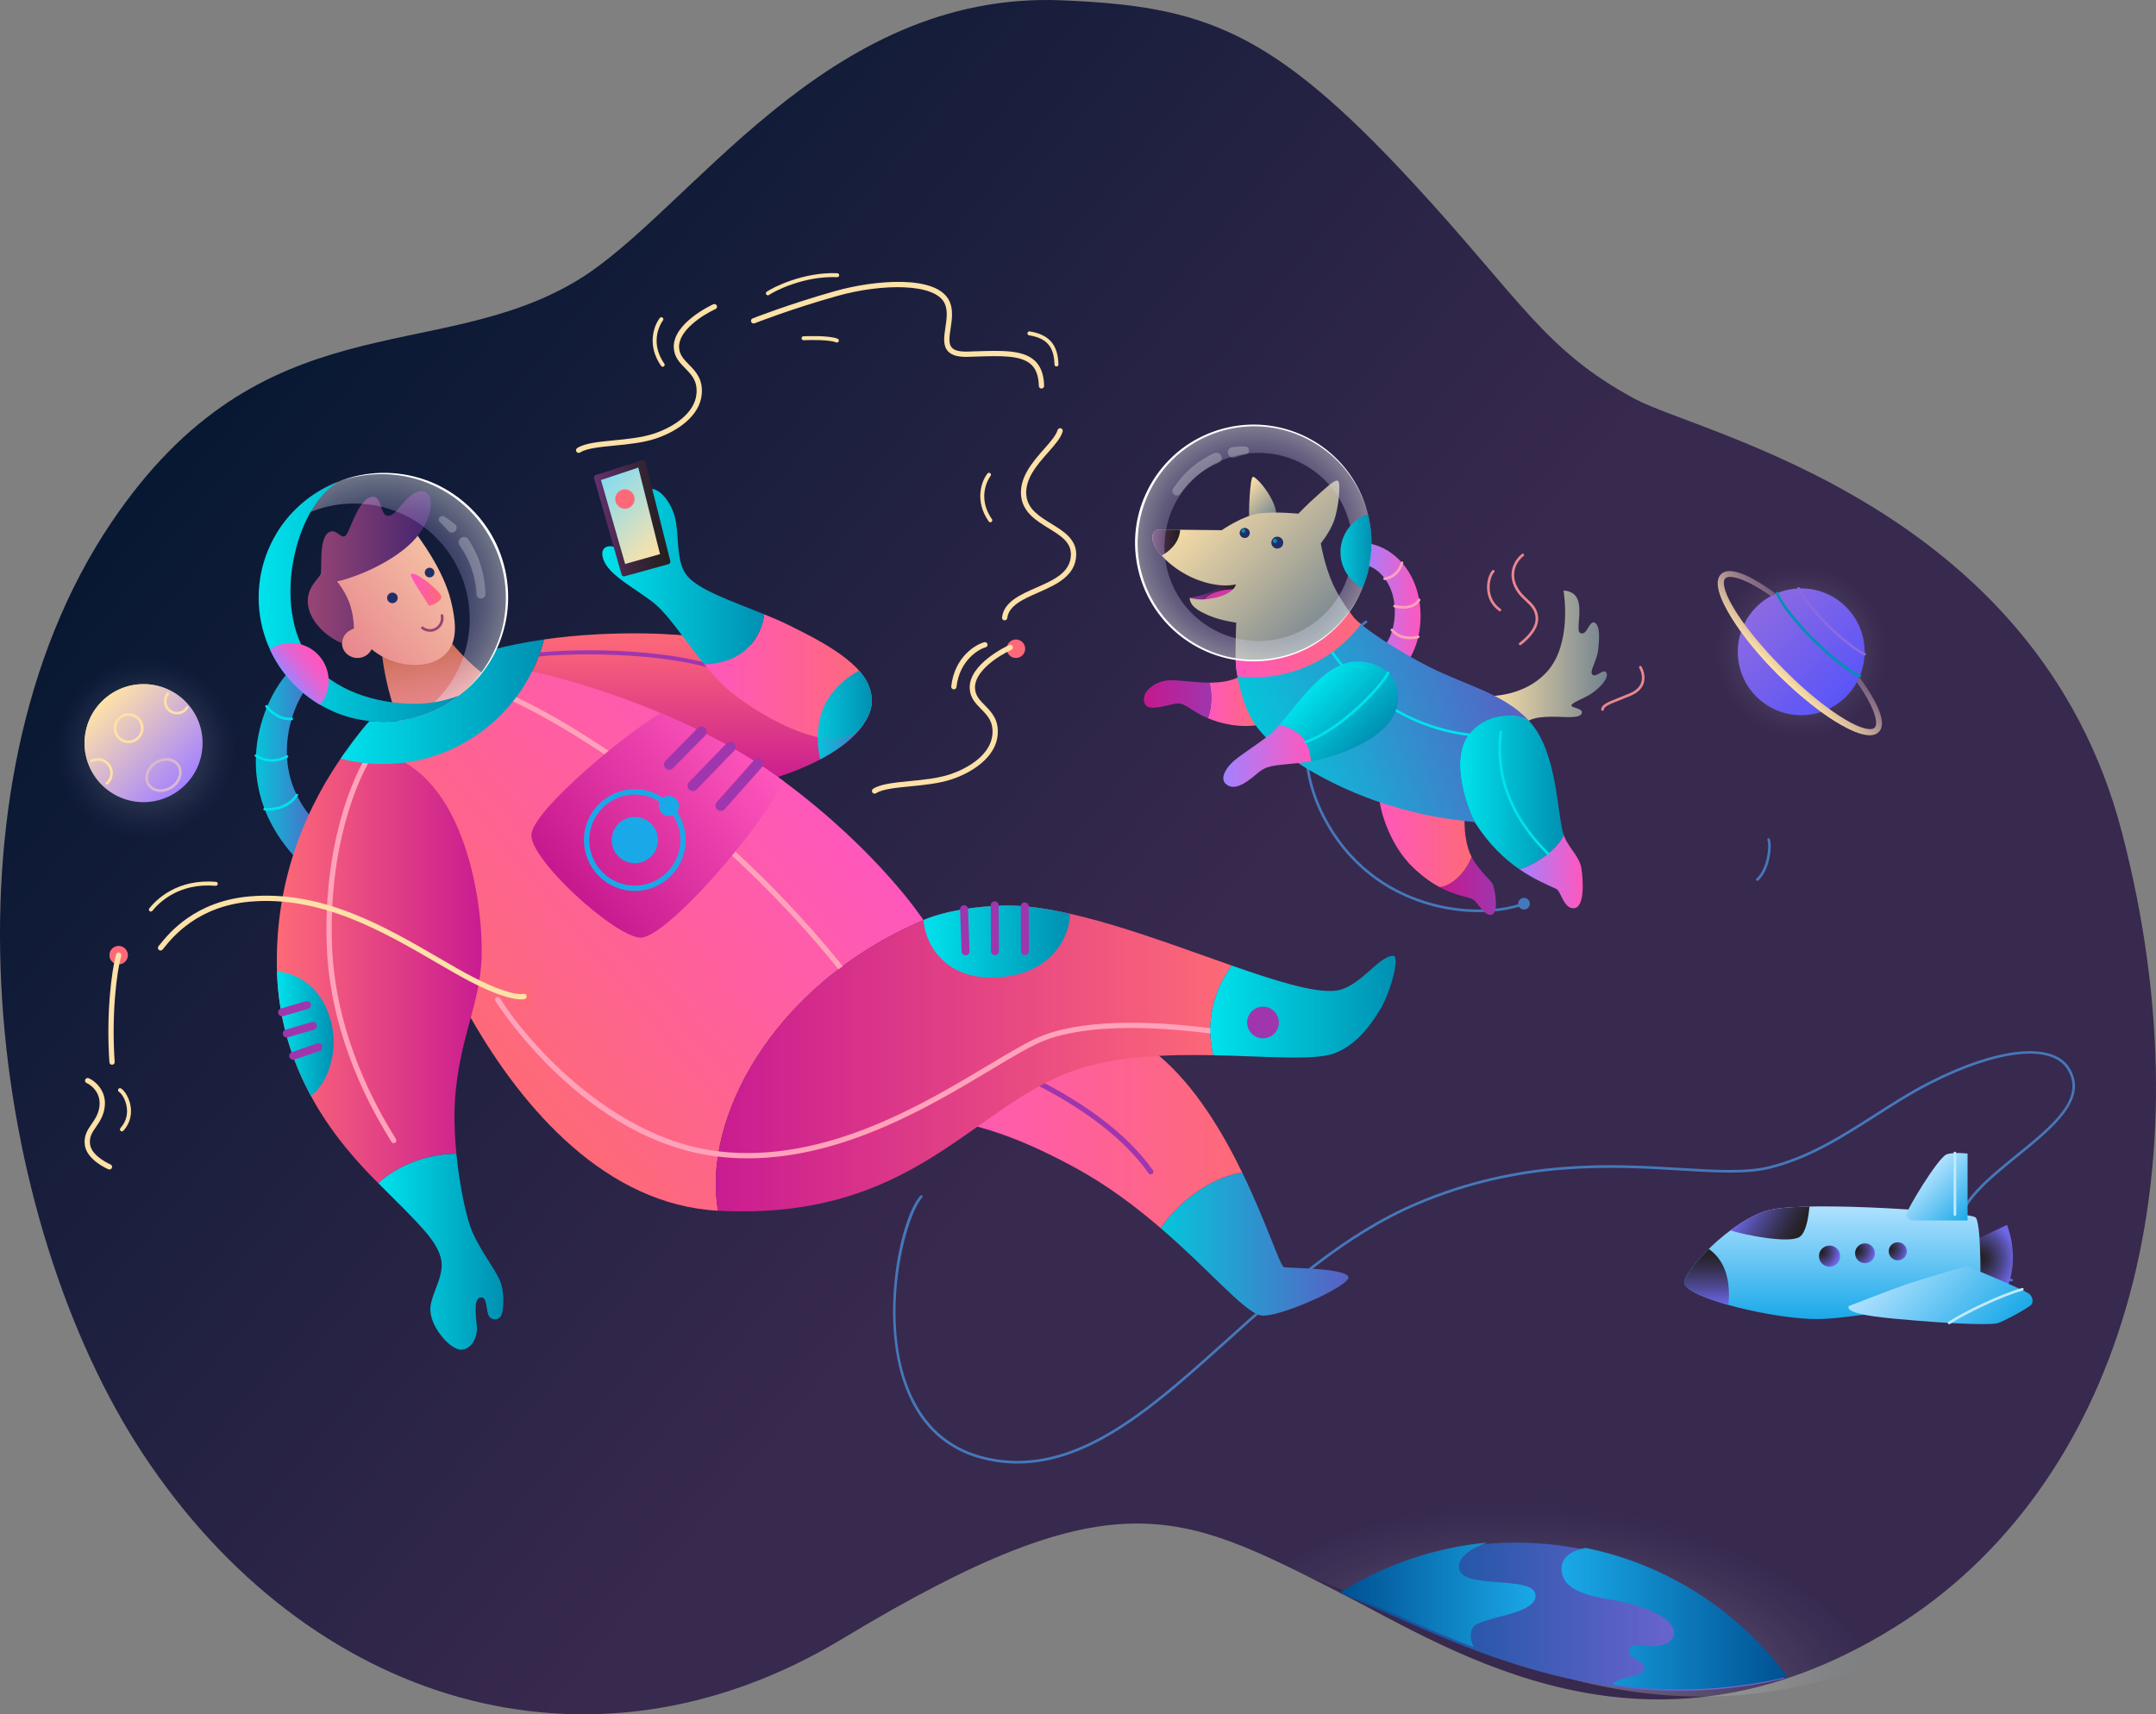 <svg width="816" height="649" viewBox="0 0 816 649" fill="none" xmlns="http://www.w3.org/2000/svg">
<rect x="0" y="0" width="816" height="649" fill="#808080" stroke="none"/>
<path d="M401.792 0.118C455.397 2.325 480.963 10.97 534.691 69.118C575.507 113.293 584.464 132.573 618.844 151.055C643.675 164.404 770.729 191.1 803.056 314.93C837.38 446.409 801.68 563.585 716.851 616.188C623.462 674.098 550.028 624.794 506.469 602.634C445.921 571.831 421.263 558.58 318.666 620.5C222.711 678.411 116.494 644.527 54.406 550.885C-4.196 462.501 -25.743 298.582 42.091 197.877C99.219 113.065 164.728 138.734 218.606 106.082C261.168 80.289 311.995 -3.578 401.792 0.118Z" fill="url(#paint0_linear)"/>
<path d="M576.082 568C542.455 568 510.978 577.185 484 593.163C496.879 596.917 510.139 602.574 525.893 609.25C565.29 625.944 629.775 661.605 711.606 629.052C678.448 591.612 630.028 568 576.082 568Z" fill="url(#paint1_radial)"/>
<path d="M681.715 281.418C700.86 281.418 716.38 265.898 716.38 246.753C716.38 227.608 700.86 212.088 681.715 212.088C662.57 212.088 647.05 227.608 647.05 246.753C647.05 265.898 662.57 281.418 681.715 281.418Z" fill="url(#paint2_radial)"/>
<path d="M55.333 317.666C74.295 317.666 89.666 302.295 89.666 283.333C89.666 264.371 74.295 249 55.333 249C36.371 249 21 264.371 21 283.333C21 302.295 36.371 317.666 55.333 317.666Z" fill="url(#paint3_radial)"/>
<path d="M54.333 303.666C66.667 303.666 76.666 293.667 76.666 281.333C76.666 268.999 66.667 259 54.333 259C41.999 259 32 268.999 32 281.333C32 293.667 41.999 303.666 54.333 303.666Z" fill="url(#paint4_linear)"/>
<path d="M54.333 303.666C66.667 303.666 76.666 293.667 76.666 281.333C76.666 268.999 66.667 259 54.333 259C41.999 259 32 268.999 32 281.333C32 293.667 41.999 303.666 54.333 303.666Z" fill="url(#paint5_linear)"/>
<path d="M48.667 281.334C45.542 281.334 43 278.792 43 275.667C43 272.542 45.542 270 48.667 270C51.792 270 54.334 272.542 54.334 275.667C54.334 278.792 51.792 281.334 48.667 281.334ZM48.667 271.001C46.094 271.001 44 273.094 44 275.668C44 278.242 46.093 280.335 48.667 280.335C51.241 280.335 53.334 278.242 53.334 275.668C53.334 273.094 51.241 271.001 48.667 271.001Z" fill="#FDE1A7"/>
<path d="M60.786 299.814C58.659 299.814 56.85 298.902 55.826 297.312C54.022 294.512 55.273 290.483 58.613 288.33C59.964 287.46 61.475 287 62.984 287C65.111 287 66.92 287.912 67.944 289.503C69.748 292.303 68.498 296.332 65.157 298.484C63.806 299.355 62.295 299.814 60.786 299.814ZM62.983 288C61.667 288 60.343 288.405 59.154 289.17C56.277 291.024 55.16 294.433 56.666 296.769C57.503 298.068 59.004 298.813 60.786 298.813C62.102 298.813 63.426 298.408 64.615 297.643C67.492 295.789 68.609 292.38 67.103 290.044C66.266 288.745 64.765 288 62.983 288Z" fill="#DABACC"/>
<path d="M40.375 297.236L39.785 296.428C41.01 295.533 41.713 294.163 41.713 292.667C41.713 290.094 39.62 288 37.046 288C36.164 288 35.297 288.257 34.539 288.743L34 287.901C34.919 287.312 35.973 287 37.046 287C40.171 287 42.713 289.542 42.713 292.667C42.713 294.486 41.861 296.151 40.375 297.236Z" fill="#FDE1A7"/>
<path d="M67 270.473C64.243 270.473 62 268.23 62 265.473C62 264.175 62.501 262.941 63.412 262L64.131 262.695C63.402 263.448 63.001 264.435 63.001 265.472C63.001 267.678 64.795 269.472 67.001 269.472C68.55 269.472 69.931 268.594 70.603 267.18L71.506 267.61C70.678 269.349 68.91 270.473 67 270.473Z" fill="#FDE1A7"/>
<path d="M681.715 270.753C694.969 270.753 705.715 260.008 705.715 246.753C705.715 233.498 694.969 222.753 681.715 222.753C668.46 222.753 657.715 233.498 657.715 246.753C657.715 260.008 668.46 270.753 681.715 270.753Z" fill="url(#paint6_linear)"/>
<path d="M703.92 256.37C703.86 256.37 703.801 256.36 703.742 256.337C699.845 254.852 692.861 249.427 685.95 242.516C679.039 235.605 673.614 228.621 672.131 224.724C672.032 224.466 672.162 224.177 672.42 224.079C672.678 223.98 672.967 224.11 673.065 224.369C674.503 228.144 679.838 234.99 686.658 241.809C693.477 248.628 700.323 253.964 704.098 255.402C704.357 255.5 704.486 255.789 704.387 256.048C704.312 256.248 704.121 256.37 703.92 256.37Z" fill="#0090B2"/>
<path d="M705.699 248.151C705.624 248.151 705.548 248.134 705.475 248.098C701.759 246.244 696.476 242.073 691.342 236.939C686.318 231.915 682.185 226.706 680.286 223.007C680.159 222.761 680.257 222.46 680.502 222.334C680.747 222.209 681.05 222.305 681.175 222.55C683.029 226.162 687.095 231.277 692.049 236.232C697.111 241.294 702.297 245.395 705.922 247.204C706.169 247.327 706.269 247.627 706.146 247.874C706.059 248.049 705.882 248.151 705.699 248.151Z" fill="#8A69E3"/>
<path d="M573.683 584C549.202 584 526.352 590.976 507 603.037C510.097 604.337 513.278 605.685 516.573 607.082C551.542 621.899 606.273 651.66 675.355 635.404C652.368 604.228 615.39 584 573.683 584Z" fill="url(#paint7_linear)"/>
<path d="M676.544 634.866C658.321 610.153 631.304 592.332 600.112 586C595.233 586.976 590.747 589.272 591.011 594.294C591.511 603.794 605.977 604.691 613.261 606.294C621.595 608.127 633.262 611.877 633.511 618.044C633.693 622.543 627.846 623.209 624.846 623.209C621.846 623.209 617.35 621.793 616.594 624.377C615.595 627.794 622.893 629.037 622.428 631.544C621.74 635.259 612.201 634.548 610.297 637.748C630.518 640.605 652.674 640.483 676.544 634.866Z" fill="url(#paint8_linear)"/>
<path d="M557.573 616.016C560.573 611.849 582.739 611.349 581.073 603.349C579.638 596.462 553.406 601.683 552.239 593.849C551.548 589.206 557.296 586.028 562.856 584C542.851 585.861 524.197 592.375 508 602.471C511.097 603.771 514.278 605.119 517.573 606.516C528.936 611.331 542.389 617.724 557.741 623.603C556.573 620.935 556.072 618.1 557.573 616.016Z" fill="url(#paint9_linear)"/>
<path d="M385.096 554.069C382.318 554.069 379.511 553.851 376.667 553.396C359.792 550.691 348.214 540.847 342.253 524.135C332.909 497.94 340.804 461.105 348.316 452.655C348.499 452.449 348.815 452.431 349.022 452.613C349.229 452.797 349.247 453.113 349.064 453.319C342.682 460.499 333.417 496.382 343.196 523.799C349.025 540.141 360.339 549.766 376.826 552.407C379.605 552.852 382.355 553.065 385.074 553.066C413.003 553.068 437.933 530.609 464.195 506.954C486.091 487.232 508.732 466.838 536.162 455.192C575.498 438.491 610.43 440.598 635.938 442.137C649.317 442.946 660.871 443.642 669.571 441.499C684.419 437.841 697.101 429.731 709.366 421.888C716.036 417.622 722.933 413.212 730.13 409.54C755.885 396.398 776.68 394.24 783.109 404.044C790.852 415.853 777.121 426.997 763.84 437.774C753.083 446.503 741.961 455.53 741.524 465.008C740.873 479.157 761.25 484.119 761.456 484.16C761.727 484.214 761.902 484.477 761.849 484.748C761.794 485.019 761.528 485.196 761.261 485.141C761.046 485.098 739.837 479.919 740.527 464.961C740.984 455.035 752.284 445.865 763.212 436.997C776.742 426.017 789.523 415.644 782.275 404.592C776.145 395.245 755.856 397.538 730.587 410.43C723.434 414.079 716.557 418.477 709.906 422.73C697.573 430.617 684.821 438.772 669.811 442.469C660.966 444.649 649.34 443.948 635.879 443.134C610.475 441.603 575.676 439.501 536.554 456.111C509.278 467.692 486.7 488.029 464.866 507.696C438.456 531.484 413.381 554.068 385.096 554.069Z" fill="#4578BA"/>
<path d="M576.797 344.328C578.019 344.328 579.008 343.338 579.008 342.117C579.008 340.896 578.019 339.906 576.797 339.906C575.576 339.906 574.586 340.896 574.586 342.117C574.586 343.338 575.576 344.328 576.797 344.328Z" fill="#4578BA"/>
<path d="M559.746 345.316C540.225 345.316 514.361 336.569 500.402 309.156C480.402 269.88 512.492 237.438 516.765 234.996C517.001 234.859 517.31 234.941 517.449 235.182C517.586 235.422 517.503 235.727 517.262 235.864C513.074 238.258 481.63 270.091 501.291 308.703C519.793 345.034 559.484 348.09 576.621 341.65C576.878 341.549 577.167 341.684 577.264 341.942C577.362 342.201 577.232 342.489 576.973 342.586C572.493 344.269 566.499 345.316 559.746 345.316Z" fill="#4578BA"/>
<path d="M665.14 333.471C665.004 333.471 664.869 333.416 664.771 333.308C664.584 333.104 664.599 332.787 664.803 332.602C668.832 328.928 669.786 320.37 668.921 318.019C668.825 317.76 668.958 317.472 669.217 317.377C669.472 317.278 669.763 317.414 669.859 317.673C670.82 320.278 669.869 329.336 665.477 333.34C665.381 333.428 665.26 333.471 665.14 333.471Z" fill="#4578BA"/>
<path d="M711.804 270.779C711.261 268.898 710.467 267.175 709.599 265.51C707.887 262.261 705.844 259.253 703.703 256.335C703.428 256.967 703.132 257.591 702.8 258.202C704.648 260.848 706.365 263.584 707.793 266.432C708.586 268.035 709.293 269.684 709.731 271.343C709.946 272.168 710.087 273.003 710.072 273.763C710.061 274.53 709.855 275.162 709.491 275.503C709.135 275.853 708.51 276.033 707.75 276.024C706.999 276.02 706.176 275.86 705.362 275.627C703.727 275.156 702.104 274.416 700.529 273.591C697.373 271.926 694.373 269.885 691.461 267.738C685.639 263.422 680.207 258.545 675.09 253.379C672.516 250.809 670.021 248.16 667.631 245.423C665.23 242.697 662.908 239.901 660.749 236.994C658.587 234.094 656.554 231.088 654.884 227.935C654.059 226.361 653.319 224.739 652.846 223.104C652.612 222.291 652.452 221.469 652.447 220.717C652.437 219.965 652.614 219.347 652.956 218.989C653.736 218.167 655.525 218.31 657.127 218.733C658.787 219.169 660.438 219.875 662.041 220.667C664.895 222.092 667.63 223.816 670.285 225.657C670.884 225.332 671.495 225.044 672.113 224.774C669.209 222.621 666.2 220.587 662.957 218.872C661.293 218.004 659.571 217.208 657.69 216.665C656.748 216.399 655.761 216.193 654.685 216.187C654.147 216.187 653.581 216.243 653.002 216.415C652.713 216.507 652.422 216.621 652.143 216.784C652.01 216.856 651.859 216.955 651.705 217.076C651.53 217.207 651.509 217.243 651.402 217.331L651.39 217.341L651.36 217.371C650.388 218.337 650.126 219.641 650.113 220.695C650.098 221.781 650.285 222.78 650.532 223.735C651.038 225.641 651.8 227.391 652.636 229.084C654.325 232.46 656.351 235.6 658.502 238.633C662.825 244.687 667.739 250.26 672.969 255.5C678.242 260.697 683.823 265.592 689.85 269.949C692.871 272.116 696.016 274.133 699.389 275.827C701.081 276.663 702.83 277.426 704.736 277.932C705.69 278.18 706.688 278.368 707.774 278.353C708.829 278.34 710.132 278.078 711.098 277.107C712.054 276.126 712.29 274.828 712.284 273.782C712.275 272.708 712.069 271.721 711.804 270.779Z" fill="url(#paint10_linear)"/>
<path d="M747.932 469.295L759.598 463.712C759.598 463.712 761.848 468.878 761.848 476.212C761.848 483.712 758.932 489.295 758.932 489.295L747.848 483.712L747.932 469.295Z" fill="url(#paint11_radial)"/>
<path d="M637.5 485.821C636.598 481.642 655.348 461.546 669.848 458.046C684.348 454.546 746.494 458.816 747.827 460.983C749.16 463.15 749.357 471.245 749.515 476.712C749.616 480.211 749.681 490.046 747.848 490.546C746.015 491.046 701.873 499.243 688.348 499.379C671.765 499.545 638.75 491.612 637.5 485.821Z" fill="url(#paint12_linear)"/>
<path d="M744.682 436.711V462.045H723.432C723.432 462.045 721.552 461.462 721.515 459.878C721.474 458.129 733.515 438.295 736.703 437.045C739.239 436.05 744.682 436.711 744.682 436.711Z" fill="url(#paint13_linear)"/>
<path d="M699.681 494.463C699.681 494.463 715.098 488.463 720.848 486.463C726.598 484.463 744.309 479.272 744.309 479.272C744.309 479.272 766.242 488.323 768.098 489.879C769.265 490.858 769.673 492.895 768.848 493.879C767.765 495.17 758.077 500.42 755.944 500.977C753.956 501.496 743.14 501.42 726.431 500.046C714.439 499.06 698.264 497.88 699.681 494.463Z" fill="url(#paint14_linear)"/>
<path d="M737.704 501.337C737.544 501.337 737.387 501.26 737.29 501.117C737.136 500.888 737.195 500.578 737.424 500.423C743.057 496.604 757.583 489.707 765.293 487.615C765.564 487.544 765.834 487.701 765.906 487.967C765.978 488.234 765.821 488.508 765.554 488.58C757.927 490.649 743.557 497.473 737.984 501.251C737.899 501.309 737.801 501.337 737.704 501.337Z" fill="#C0EAFB"/>
<path d="M646.71 472.816C640.966 478.416 637.077 483.865 637.5 485.822C638.063 488.434 645.097 491.479 654.161 494.023C655.462 481.031 650.371 475.362 646.71 472.816Z" fill="url(#paint15_linear)"/>
<path d="M681.181 468.212C683.626 466.506 684.523 460.446 684.845 456.766C678.35 456.897 672.984 457.289 669.848 458.046C665.044 459.205 659.776 462.192 654.908 465.813C660.613 467.63 677.336 470.895 681.181 468.212Z" fill="url(#paint16_linear)"/>
<path d="M692.432 479.546C694.641 479.546 696.432 477.755 696.432 475.546C696.432 473.337 694.641 471.546 692.432 471.546C690.223 471.546 688.432 473.337 688.432 475.546C688.432 477.755 690.223 479.546 692.432 479.546Z" fill="url(#paint17_radial)"/>
<path d="M705.849 478.213C707.92 478.213 709.599 476.534 709.599 474.463C709.599 472.392 707.92 470.713 705.849 470.713C703.778 470.713 702.099 472.392 702.099 474.463C702.099 476.534 703.778 478.213 705.849 478.213Z" fill="url(#paint18_radial)"/>
<path d="M718.265 477.13C720.152 477.13 721.682 475.6 721.682 473.713C721.682 471.826 720.152 470.296 718.265 470.296C716.377 470.296 714.848 471.826 714.848 473.713C714.848 475.6 716.377 477.13 718.265 477.13Z" fill="url(#paint19_radial)"/>
<path d="M739.89 460.337C739.614 460.337 739.39 460.113 739.39 459.837V436.5C739.39 436.224 739.614 436 739.89 436C740.166 436 740.39 436.224 740.39 436.5V459.837C740.39 460.113 740.166 460.337 739.89 460.337Z" fill="#C0EAFB"/>
<path d="M562.265 263.596C565.911 263.563 577.012 263.138 585.015 254.846C595.39 244.096 591.765 223.596 591.765 223.596C591.765 223.596 595.522 223.446 597.015 226.721C598.953 230.971 596.39 238.721 598.015 239.596C600.725 241.055 601.39 234.721 603.515 235.721C605.64 236.721 605.353 241.594 604.89 245.971C604.452 250.104 601.577 253.997 602.577 255.284C603.89 256.972 607.015 252.721 608.015 254.721C609.015 256.721 605.39 260.596 602.202 262.659C599.43 264.453 594.639 266.097 594.764 267.097C594.889 268.097 599.389 268.097 598.639 270.097C597.889 272.097 592.264 271.347 588.889 271.347C585.514 271.347 580.389 271.222 577.639 273.472C574.889 275.722 562.265 263.596 562.265 263.596Z" fill="url(#paint20_linear)"/>
<path d="M575.349 244.263C575.192 244.263 575.037 244.19 574.94 244.052C574.781 243.827 574.834 243.515 575.059 243.355C575.123 243.309 581.482 238.737 581.183 233.961C580.99 230.88 579.306 229.312 577.357 227.496C576.091 226.316 574.782 225.097 573.752 223.35C569.677 216.44 574.033 211.147 576.057 209.69C576.279 209.529 576.592 209.579 576.754 209.804C576.916 210.028 576.865 210.34 576.641 210.502C574.825 211.81 570.918 216.578 574.614 222.842C575.571 224.464 576.826 225.633 578.04 226.764C580.059 228.644 581.965 230.42 582.183 233.898C582.517 239.231 575.92 243.971 575.639 244.17C575.549 244.233 575.449 244.263 575.349 244.263Z" fill="#E8878E"/>
<path d="M567.682 231.429C567.581 231.429 567.48 231.399 567.392 231.337C563.986 228.916 563.039 225.651 562.845 223.339C562.571 220.075 563.662 217.075 564.828 215.909C565.023 215.714 565.34 215.714 565.535 215.909C565.73 216.104 565.73 216.421 565.535 216.616C564.514 217.637 563.601 220.4 563.841 223.255C564.018 225.357 564.878 228.323 567.972 230.522C568.197 230.682 568.249 230.994 568.089 231.219C567.993 231.356 567.838 231.429 567.682 231.429Z" fill="#E8878E"/>
<path d="M606.516 269.096C606.501 269.096 606.488 269.096 606.473 269.094C606.199 269.071 605.994 268.829 606.017 268.554C606.169 266.728 608.429 265.834 612.531 264.212C613.781 263.718 615.213 263.151 616.82 262.469C619.086 261.506 620.534 260.165 621.124 258.484C621.953 256.122 620.899 253.745 620.408 252.833C620.277 252.59 620.368 252.287 620.611 252.155C620.853 252.025 621.157 252.115 621.289 252.358C621.843 253.387 623.028 256.077 622.068 258.815C621.38 260.773 619.747 262.312 617.211 263.389C615.596 264.076 614.156 264.645 612.898 265.142C609.292 266.568 607.114 267.429 607.013 268.637C606.992 268.899 606.773 269.096 606.516 269.096Z" fill="#E8878E"/>
<path d="M516.273 205.563L517.069 205.623C517.425 205.667 517.832 205.71 518.146 205.769C518.796 205.879 519.44 206.016 520.067 206.195C521.325 206.545 522.53 207.021 523.668 207.595C525.946 208.745 527.957 210.28 529.681 212.043C533.124 215.58 535.453 220.02 536.608 224.698C537.736 229.279 537.964 234.009 537.237 238.727C536.485 243.418 534.81 248.17 531.446 252.322L523.335 245.369C525.252 243.301 526.672 240.228 527.357 236.951C528.058 233.669 528.086 230.114 527.446 226.763C526.838 223.517 525.399 220.434 523.295 218.019C522.244 216.816 521.027 215.79 519.715 215.033C519.06 214.655 518.381 214.343 517.693 214.108C517.349 213.986 517.003 213.894 516.656 213.813L516.227 213.721C516.048 213.689 515.743 213.659 515.507 213.628L516.273 205.563Z" fill="url(#paint21_linear)"/>
<path d="M524.031 219.588C523.783 219.588 523.567 219.403 523.536 219.15C523.502 218.876 523.696 218.626 523.97 218.592C525.697 218.375 528.795 217.352 530.156 212.929C530.236 212.665 530.518 212.516 530.78 212.598C531.045 212.679 531.192 212.959 531.111 213.223C529.587 218.183 526.061 219.338 524.095 219.584C524.073 219.587 524.052 219.588 524.031 219.588Z" fill="#FFA2BA"/>
<path d="M531.101 230.41C529.776 230.41 528.543 230.195 527.666 229.936C527.401 229.858 527.25 229.58 527.328 229.315C527.405 229.05 527.681 228.897 527.949 228.977C530.13 229.619 534.767 230.003 536.69 226.856C536.833 226.62 537.139 226.545 537.378 226.69C537.613 226.834 537.688 227.142 537.544 227.378C536.111 229.726 533.461 230.41 531.101 230.41Z" fill="#FFA2BA"/>
<path d="M533.653 242.001C529.521 242.001 527.283 239.863 526.417 238.783C526.244 238.567 526.278 238.253 526.494 238.08C526.709 237.909 527.023 237.942 527.196 238.157C528.148 239.344 530.975 241.96 536.656 240.633C536.934 240.57 537.194 240.738 537.258 241.006C537.321 241.275 537.154 241.544 536.885 241.607C535.698 241.883 534.623 242.001 533.653 242.001Z" fill="#FFA2BA"/>
<path d="M556.986 324.438C556.508 323.514 556.086 322.543 555.765 321.513C553.691 314.843 554.431 308.43 554.431 308.43C554.431 308.43 545.514 305.597 538.431 304.097C531.348 302.597 521.866 300.576 521.866 300.576C522.098 307.014 526.182 320.18 534.848 328.43C538.536 331.942 541.877 334.256 544.818 335.847C548.518 335.843 554.515 331.157 556.986 324.438Z" fill="url(#paint22_linear)"/>
<path d="M564.598 346.263C567.327 345.596 565.848 336.846 565.015 334.846C564.308 333.148 559.671 329.64 556.986 324.438C554.515 331.157 548.518 335.843 544.818 335.846C551.065 339.224 555.502 339.322 557.598 340.596C559.522 341.766 561.673 346.978 564.598 346.263Z" fill="url(#paint23_linear)"/>
<path d="M471.847 254.679C467.928 256.957 465.324 258.226 458.764 258.429C458.411 258.44 458.049 258.444 457.681 258.445C458.703 261.827 458.846 267.591 457.11 271.883C463.081 274.354 469.296 275.342 475.262 274.621C478.686 270.832 475.577 258.971 471.847 254.679Z" fill="url(#paint24_linear)"/>
<path d="M457.681 258.445C452.442 258.445 445.84 257.42 443.098 257.512C438.765 257.658 436.202 259.345 434.327 261.283C432.724 262.939 432.306 266.241 434.139 267.408C436.434 268.868 442.18 266.762 445.346 266.345C448.512 265.928 451.014 269.345 457.014 271.845C457.045 271.858 457.076 271.868 457.109 271.882C458.846 267.591 458.703 261.827 457.681 258.445Z" fill="url(#paint25_linear)"/>
<path d="M556.39 277.471C564.66 267.957 576.681 270.921 578.99 273.204C578.858 273.058 578.733 272.905 578.598 272.762C568.767 262.348 554.849 259.512 540.848 252.429C528.858 246.363 516.182 237.929 512.515 233.971C512.515 233.971 506.182 242.846 491.209 249.303C481.044 253.686 467.765 252.221 467.765 252.221C467.765 252.221 468.946 263.371 473.515 271.846C480.39 284.596 503.765 297.846 524.14 304.346C538.385 308.89 548.024 310.167 558.14 311.221C555.89 307.096 547.985 287.141 556.39 277.471Z" fill="url(#paint26_linear)"/>
<path d="M555.859 278.64C555.838 278.64 555.817 278.639 555.796 278.636C522.177 274.518 504.124 248.948 501.962 244.084C501.85 243.832 501.964 243.536 502.216 243.424C502.469 243.314 502.764 243.425 502.876 243.678C505 248.457 522.764 273.583 555.918 277.644C556.192 277.677 556.388 277.927 556.354 278.201C556.323 278.454 556.108 278.64 555.859 278.64Z" fill="#00E2EC"/>
<path d="M591.839 316.093C589.237 308.305 589.589 285.013 578.988 273.205C576.679 270.921 564.658 267.957 556.388 277.472C547.983 287.142 555.888 307.097 558.138 311.222C563.543 319.745 569.538 325.265 574.992 329.036C579.182 328.262 589.331 322.255 591.839 316.093Z" fill="url(#paint27_linear)"/>
<path d="M595.639 343.846C599.851 343.664 599.243 333.218 598.514 328.721C597.764 324.096 593.766 321.128 592.014 316.596C591.953 316.439 591.897 316.264 591.839 316.093C589.331 322.255 579.182 328.262 574.993 329.036C580.764 333.026 585.928 335.058 589.139 336.597C590.753 337.369 591.764 344.013 595.639 343.846Z" fill="url(#paint28_linear)"/>
<path d="M585.89 323.691C585.763 323.691 585.636 323.643 585.538 323.546C564.907 303.137 566.803 284.182 567.517 277.046C567.544 276.771 567.793 276.576 568.064 276.598C568.338 276.625 568.54 276.87 568.511 277.145C567.811 284.151 565.949 302.762 586.241 322.835C586.437 323.029 586.439 323.346 586.245 323.542C586.148 323.642 586.019 323.691 585.89 323.691Z" fill="#00E2EC"/>
<path d="M525.389 254.721C521.973 251.244 514.389 248.846 507.514 251.721C498.297 255.575 490.135 267.628 484.32 274.374C487.633 275.119 492.167 277.245 494.139 280.908C495.508 283.45 496.003 286.157 496.167 288.173C506.069 286.34 517.343 281.928 523.764 275.721C532.261 267.507 528.889 258.284 525.389 254.721Z" fill="url(#paint29_linear)"/>
<path d="M484.32 274.375C483.011 275.893 481.821 277.144 480.764 277.971C474.475 282.893 468.543 286.369 466.014 288.971C463.826 291.221 461.764 294.721 463.889 296.721C466.791 299.453 470.952 297.034 475.639 292.971C479.389 289.721 481.351 289.895 491.318 288.883C492.875 288.725 494.505 288.481 496.168 288.174C496.004 286.158 495.509 283.451 494.14 280.909C492.166 277.245 487.633 275.12 484.32 274.375Z" fill="url(#paint30_linear)"/>
<path d="M494.139 281.409C493.932 281.409 493.739 281.28 493.666 281.073C493.576 280.812 493.714 280.528 493.975 280.438C507.364 275.791 522.817 259.03 524.936 254.509C525.054 254.259 525.353 254.152 525.601 254.27C525.851 254.387 525.959 254.685 525.842 254.935C523.61 259.695 508.181 276.566 494.303 281.382C494.248 281.401 494.194 281.409 494.139 281.409Z" fill="#00E2EC"/>
<path d="M450.271 226.334C452.389 226.283 461.889 223.533 463.514 220.721C465.139 217.909 469.014 220.533 469.014 220.533C469.014 220.533 469.452 228.221 461.076 228.471C452.7 228.721 450.271 226.334 450.271 226.334Z" fill="url(#paint31_linear)"/>
<path d="M456.021 226.959C456.25 226.272 457.577 225.127 459.952 224.283C462.516 223.372 464.64 223.095 468.077 223.033C464.983 225.137 466.39 228.274 463.848 228.471C457.931 228.929 456.021 226.959 456.021 226.959Z" fill="#D039A3"/>
<path d="M472.848 196.429C472.515 193.762 473.1 180.846 474.183 180.512C475.266 180.178 483.014 188.679 483.098 195.179C479.515 197.096 472.848 196.429 472.848 196.429Z" fill="url(#paint32_linear)"/>
<path d="M436.765 201.471C437.524 200.427 438.64 200.471 439.765 200.471C440.89 200.471 462.39 200.721 462.39 200.721C462.39 200.721 470.515 195.096 476.765 194.346C483.015 193.596 491.39 194.471 491.39 194.471C491.39 194.471 495.015 190.721 498.14 187.971C501.265 185.221 504.89 181.596 506.265 181.971C507.64 182.346 506.636 192.051 505.015 196.846C503.515 201.284 499.89 205.721 499.89 205.721C499.89 205.721 501.265 214.096 504.515 221.221C507.345 227.426 512.515 233.971 512.515 233.971C512.515 233.971 506.147 243.978 493.265 248.596C476.702 254.534 467.765 252.221 467.765 252.221C467.765 252.221 467.568 247.846 467.64 244.096C467.728 239.538 467.89 235.721 467.89 235.721C467.89 235.721 462.314 234.982 458.015 233.221C452.827 231.096 450.39 229.158 450.272 226.334C451.319 226.654 454.27 227.437 459.14 226.471C467.328 224.846 467.765 221.221 467.765 221.221C467.765 221.221 461.865 222.984 452.515 219.221C442.265 215.096 433.766 205.596 436.765 201.471Z" fill="url(#paint33_linear)"/>
<path d="M446.684 200.542C443.075 200.502 440.161 200.471 439.765 200.471C438.64 200.471 437.524 200.427 436.765 201.471C435.272 203.525 436.63 206.91 439.634 210.302C442.252 208.998 446.323 205.715 446.684 200.542Z" fill="url(#paint34_linear)"/>
<path d="M471.099 203.68C472.157 203.68 473.016 202.822 473.016 201.763C473.016 200.704 472.157 199.846 471.099 199.846C470.04 199.846 469.182 200.704 469.182 201.763C469.182 202.822 470.04 203.68 471.099 203.68Z" fill="#212F66"/>
<path d="M470.568 201.7C470.97 201.7 471.297 201.374 471.297 200.971C471.297 200.569 470.97 200.242 470.568 200.242C470.165 200.242 469.839 200.569 469.839 200.971C469.839 201.374 470.165 201.7 470.568 201.7Z" fill="#0090B2"/>
<path d="M483.433 207.679C484.675 207.679 485.683 206.672 485.683 205.429C485.683 204.187 484.675 203.179 483.433 203.179C482.19 203.179 481.183 204.187 481.183 205.429C481.183 206.672 482.19 207.679 483.433 207.679Z" fill="#212F66"/>
<path d="M482.515 205.555C482.952 205.555 483.307 205.201 483.307 204.763C483.307 204.326 482.952 203.971 482.515 203.971C482.077 203.971 481.723 204.326 481.723 204.763C481.723 205.201 482.077 205.555 482.515 205.555Z" fill="#0090B2"/>
<path d="M498.078 167.772C477.206 154.797 449.766 161.199 436.792 182.071C423.818 202.943 430.219 230.383 451.092 243.358C471.964 256.333 499.404 249.931 512.378 229.059C525.352 208.187 518.952 180.747 498.078 167.772ZM506.574 225.863C496.193 242.564 474.238 247.686 457.538 237.304C440.838 226.922 435.715 204.968 446.098 188.267C456.479 171.567 478.434 166.444 495.134 176.826C511.833 187.207 516.956 209.162 506.574 225.863Z" fill="url(#paint35_radial)"/>
<g opacity="0.5">
<path opacity="0.5" d="M471.539 172.009L470.435 172.255L469.418 172.526C468.729 172.723 468.047 172.938 467.374 173.169C466.323 173.531 465.178 172.972 464.815 171.921C464.454 170.87 465.012 169.725 466.064 169.363C466.205 169.314 466.362 169.281 466.504 169.265C467.296 169.179 468.086 169.114 468.875 169.071L470.084 169.029L471.215 169.033C472.047 169.035 472.72 169.713 472.717 170.545C472.716 171.261 472.212 171.859 471.539 172.009Z" fill="white"/>
</g>
<g opacity="0.5">
<path opacity="0.5" d="M461.195 175.193L460.066 175.694L459.045 176.19C458.353 176.546 457.669 176.922 456.998 177.32C455.66 178.122 454.378 179.019 453.163 180.004C450.734 181.972 448.582 184.292 446.785 186.873C446.254 187.64 445.201 187.831 444.434 187.299C443.682 186.778 443.487 185.752 443.98 184.989C445.865 182.091 448.163 179.448 450.793 177.176C452.107 176.04 453.504 174.996 454.969 174.055C455.702 173.587 456.452 173.143 457.215 172.721L458.403 172.099L459.52 171.561C460.515 171.082 461.71 171.5 462.19 172.495C462.67 173.49 462.252 174.686 461.255 175.165C461.239 175.173 461.211 175.185 461.195 175.193Z" fill="white"/>
</g>
<path d="M515.091 236.316C514.016 235.433 513.129 234.635 512.514 233.971C512.514 233.971 511.776 233.035 510.705 231.539C500.695 245.486 483.861 252.073 467.674 249.536C467.714 251.113 467.764 252.221 467.764 252.221C467.764 252.221 467.924 253.724 468.351 256.042C485.919 258.201 503.922 251.063 515.091 236.316Z" fill="url(#paint36_linear)"/>
<path d="M517.724 194.643C516.4 189.581 514.183 184.762 511.205 180.477C508.221 176.198 504.485 172.45 500.209 169.483C495.947 166.487 491.186 164.231 486.159 162.887C481.14 161.531 475.883 161.094 470.712 161.564C460.361 162.489 450.395 167.181 443.167 174.628C435.906 182.032 431.366 192.046 430.693 202.383C429.901 212.706 432.903 223.28 439.036 231.649C445.126 240.046 454.302 246.146 464.408 248.554C474.512 251.005 485.466 249.69 494.745 244.967C499.395 242.636 503.645 239.481 507.202 235.663C510.769 231.855 513.654 227.402 515.706 222.591C513.729 227.434 510.909 231.945 507.383 235.829C503.865 239.724 499.633 242.974 494.968 245.404C485.617 250.243 474.525 251.632 464.255 249.202C453.983 246.811 444.618 240.668 438.364 232.142C432.071 223.648 428.936 212.875 429.698 202.312C430.443 191.742 435.136 181.55 442.574 174.046C449.981 166.496 460.144 161.785 470.653 160.903C481.164 159.958 491.947 162.93 500.49 169.085C504.765 172.151 508.471 175.99 511.406 180.339C514.333 184.695 516.478 189.562 517.724 194.643Z" fill="white"/>
<path d="M517.712 194.646C516.066 195.195 514.485 196.03 513.051 197.177C506.504 202.411 505.439 211.964 510.674 218.513C512.082 220.275 513.806 221.637 515.697 222.587C519.457 213.537 520.013 203.738 517.712 194.646Z" fill="url(#paint37_linear)"/>
<path d="M116.702 259.736C116.105 260.319 115.394 261.277 114.745 262.297C114.092 263.325 113.482 264.44 112.924 265.589C111.808 267.893 110.899 270.341 110.202 272.83C108.81 277.814 108.277 282.985 108.718 287.964C109.151 292.948 110.566 297.73 112.853 302.074C115.132 306.426 118.266 310.345 121.963 313.8L111.317 324.142C106.992 319.345 103.267 313.806 100.714 307.689C98.144 301.587 96.814 294.951 96.82 288.424C96.812 281.887 98.07 275.493 100.293 269.547C101.412 266.571 102.766 263.698 104.404 260.944C105.226 259.567 106.117 258.219 107.129 256.896C108.154 255.58 109.244 254.26 110.829 252.957L116.702 259.736Z" fill="url(#paint38_linear)"/>
<path d="M109.618 272.683C104.698 272.683 101.41 268.926 100.483 267.722C100.315 267.503 100.356 267.189 100.575 267.021C100.794 266.854 101.107 266.895 101.276 267.113C102.174 268.282 105.484 272.066 110.357 271.653C110.632 271.626 110.874 271.834 110.897 272.109C110.92 272.384 110.716 272.626 110.441 272.649C110.162 272.672 109.887 272.683 109.618 272.683Z" fill="#00E2EC"/>
<path d="M102.951 288.39C100.158 288.39 97.946 287.337 96.603 286.476C96.371 286.327 96.303 286.018 96.452 285.785C96.601 285.552 96.91 285.484 97.143 285.634C99.146 286.919 103.268 288.67 108.376 285.944C108.618 285.814 108.922 285.905 109.052 286.15C109.182 286.394 109.09 286.696 108.846 286.826C106.7 287.972 104.71 288.39 102.951 288.39Z" fill="#00E2EC"/>
<path d="M101.241 306.867C100.847 306.867 100.478 306.854 100.138 306.835C99.862 306.819 99.652 306.583 99.668 306.307C99.684 306.031 99.921 305.818 100.196 305.837C103.189 306.012 108.694 305.578 111.903 300.74C112.055 300.51 112.365 300.446 112.596 300.6C112.826 300.752 112.889 301.063 112.736 301.293C109.619 305.992 104.569 306.867 101.241 306.867Z" fill="#00E2EC"/>
<path d="M510.349 483.429C509.349 480.095 488.682 480.096 486.015 479.762C484.546 479.578 479.437 462.968 470.14 443.868C454.349 446.429 442.515 459.762 439.331 464.974L439.333 464.979C457.753 480.843 470.511 496.165 476.849 497.928C482.694 499.555 511.349 486.763 510.349 483.429Z" fill="url(#paint39_linear)"/>
<path d="M470.14 443.868C462.553 428.283 452.178 411.042 438.712 399.711C421.024 384.827 402.682 378.096 388.348 376.763C388.348 376.763 368.935 385.023 359.182 394.263C349.682 403.263 349.015 410.431 347.181 422.93C366.014 424.096 382.685 428.939 406.682 441.929C418.987 448.59 429.901 456.856 439.333 464.98L439.331 464.975C442.515 459.762 454.349 446.429 470.14 443.868Z" fill="url(#paint40_linear)"/>
<path d="M435.516 444.596C435.201 444.596 434.89 444.448 434.696 444.169C414.86 415.784 367.425 398.923 357.092 397.176C356.548 397.083 356.181 396.568 356.273 396.023C356.365 395.479 356.873 395.118 357.426 395.204C367.926 396.979 416.145 414.132 436.334 443.023C436.65 443.476 436.54 444.099 436.088 444.416C435.913 444.537 435.713 444.596 435.516 444.596Z" fill="#9F36AD"/>
<path d="M267.264 241.596C267.264 241.596 252.639 238.846 226.889 240.096C218.896 240.484 211.854 241.231 205.885 242.091C204.348 248.025 201.968 253.62 198.881 258.739C203.514 259.846 207.514 260.346 227.014 269.721C246.514 279.096 275.395 298.293 285.889 296.346C298.014 294.096 328.389 282.971 329.639 266.221C330.951 248.643 267.264 241.596 267.264 241.596Z" fill="url(#paint41_linear)"/>
<path d="M329.639 266.221C329.937 262.224 326.868 258.773 321.958 255.824C317.522 258.892 312.066 264.286 310.348 271.846C308.819 278.574 309.71 284.413 310.441 287.477C320.297 282.255 328.983 275.015 329.639 266.221Z" fill="url(#paint42_linear)"/>
<path d="M271.847 253.846C271.77 253.846 271.691 253.834 271.614 253.809C245.846 245.382 204.7 247.808 201.61 248.965C201.225 249.112 200.791 248.914 200.645 248.526C200.499 248.138 200.696 247.706 201.084 247.561C204.347 246.337 245.424 243.666 272.08 252.384C272.474 252.513 272.689 252.936 272.56 253.33C272.457 253.645 272.163 253.846 271.847 253.846Z" fill="#9F36AD"/>
<path d="M328.889 259.721C325.076 249.783 308.8 241.743 298.663 236.72C295.727 235.265 292.526 233.889 289.255 232.556C288.824 235.788 287.427 240.953 283.013 245.263C277.702 250.447 270.856 251.379 266.512 251.444C269.601 255.256 272.789 258.803 276.013 261.472C284.143 268.204 300.736 278.516 313.271 279.649C318.658 280.136 323.408 279.007 326.19 275.009C328.184 272.142 331.799 267.305 328.889 259.721Z" fill="url(#paint43_linear)"/>
<path d="M326.191 275.008C328.185 272.142 331.799 267.306 328.889 259.721C328.112 257.696 326.811 255.751 325.157 253.893C320.65 256.207 312.518 262.296 310.348 271.846C309.765 274.411 309.538 276.844 309.516 279.048C310.796 279.319 312.058 279.538 313.272 279.648C318.659 280.135 323.409 279.006 326.191 275.008Z" fill="url(#paint44_linear)"/>
<path d="M289.256 232.556C277.069 227.587 263.903 223.213 259.764 217.596C255.643 212.004 257.201 202.408 255.389 195.596C254.037 190.515 249.826 184.408 245.639 185.096C240.544 185.932 239.764 192.846 240.764 198.346C241.764 203.846 243.014 208.346 239.889 209.096C237.212 209.739 233.738 207.586 232.139 206.971C231.056 206.554 226.793 206.45 228.264 211.471C230.181 218.013 241.597 223.286 248.139 228.846C253.307 233.239 259.665 242.993 266.513 251.443C270.857 251.378 277.703 250.446 283.014 245.262C287.428 240.953 288.825 235.788 289.256 232.556Z" fill="url(#paint45_linear)"/>
<path d="M349.515 348.346C349.515 348.346 332.682 322.429 296.39 295.596C257.07 266.524 201.781 253.358 196.515 253.596C196.515 253.596 186.265 266.846 175.015 273.846C163.765 280.846 140.515 281.596 140.515 281.596C140.515 281.596 144.265 313.471 160.515 351.971C165.75 364.374 171.387 373.431 178.168 385.314C198.015 420.096 229.515 456.096 271.765 458.346C265.682 424.429 291.515 373.096 349.515 348.346Z" fill="url(#paint46_linear)"/>
<path d="M318.151 367.351C317.859 367.351 317.569 367.224 317.372 366.978C274.611 313.896 222.536 278.333 190.935 264.008C190.432 263.78 190.209 263.188 190.437 262.684C190.665 262.182 191.257 261.959 191.761 262.186C223.561 276.602 275.947 312.368 318.929 365.724C319.275 366.154 319.208 366.784 318.778 367.129C318.593 367.279 318.371 367.351 318.151 367.351Z" fill="#FFA2BA"/>
<path d="M271.848 437.874C271.808 437.874 271.769 437.872 271.729 437.867C221.537 431.947 188.869 381.124 187.502 378.963C187.207 378.496 187.346 377.879 187.813 377.584C188.28 377.287 188.897 377.428 189.193 377.895C200.589 395.918 232.555 431.233 271.964 435.881C272.512 435.945 272.904 436.443 272.84 436.991C272.78 437.5 272.348 437.874 271.848 437.874Z" fill="#FFA2BA"/>
<path d="M201.182 315.43C199.349 324.43 232.849 354.972 242.515 354.972C251.894 354.972 286.252 316.195 296.625 295.773C296.545 295.714 296.47 295.655 296.39 295.597C281.99 284.95 265.449 276.438 250.006 269.935C235.811 278.54 203.192 305.564 201.182 315.43Z" fill="url(#paint47_linear)"/>
<path d="M240.261 326.794C245.095 326.794 249.014 322.875 249.014 318.041C249.014 313.206 245.095 309.288 240.261 309.288C235.427 309.288 231.508 313.206 231.508 318.041C231.508 322.875 235.427 326.794 240.261 326.794Z" fill="#1AA9E8"/>
<path d="M253.169 308.953C255.278 308.953 256.989 307.243 256.989 305.133C256.989 303.024 255.278 301.313 253.169 301.313C251.059 301.313 249.349 303.024 249.349 305.133C249.349 307.243 251.059 308.953 253.169 308.953Z" fill="#1AA9E8"/>
<path d="M240.261 337.291C229.647 337.291 221.011 328.655 221.011 318.041C221.011 307.427 229.647 298.791 240.261 298.791C250.875 298.791 259.511 307.427 259.511 318.041C259.511 328.655 250.875 337.291 240.261 337.291ZM240.261 300.791C230.749 300.791 223.011 308.529 223.011 318.041C223.011 327.553 230.749 335.291 240.261 335.291C249.773 335.291 257.511 327.553 257.511 318.041C257.511 308.529 249.773 300.791 240.261 300.791Z" fill="#1AA9E8"/>
<path d="M262.229 299.476C261.728 299.476 261.226 299.288 260.837 298.912C260.044 298.143 260.024 296.877 260.793 296.084L275.02 281.403C275.79 280.61 277.056 280.591 277.848 281.359C278.641 282.128 278.661 283.394 277.892 284.187L263.665 298.868C263.273 299.273 262.751 299.476 262.229 299.476Z" fill="#9F36AD"/>
<path d="M253.28 291.439C252.774 291.439 252.267 291.248 251.878 290.865C251.09 290.091 251.08 288.824 251.855 288.037L264.076 275.612C264.85 274.825 266.118 274.815 266.904 275.589C267.692 276.363 267.702 277.63 266.927 278.417L254.706 290.842C254.314 291.24 253.797 291.439 253.28 291.439Z" fill="#9F36AD"/>
<path d="M272.791 306.981C272.319 306.981 271.845 306.815 271.464 306.477C270.638 305.744 270.563 304.479 271.296 303.653L285.415 287.743C286.15 286.917 287.414 286.843 288.239 287.575C289.065 288.308 289.14 289.573 288.407 290.399L274.288 306.309C273.892 306.754 273.343 306.981 272.791 306.981Z" fill="#9F36AD"/>
<path d="M466.149 365.526C437.995 355.682 402.929 341.956 379.015 342.846C359.015 343.591 349.515 348.346 349.515 348.346C291.515 373.096 265.682 424.429 271.765 458.346C345.937 462.296 367.703 418.653 407.015 405.096C422.528 399.746 441.68 399.13 459.179 399.483C459.179 399.482 459.178 399.481 459.178 399.48C455.008 381.197 463.682 369.263 466.149 365.526Z" fill="url(#paint48_linear)"/>
<path d="M378.765 369.93C399.727 368.107 405.2 352.615 404.891 345.899C395.516 343.785 386.69 342.56 379.015 342.846C359.015 343.591 349.515 348.346 349.515 348.346C350.432 358.93 359.026 371.647 378.765 369.93Z" fill="url(#paint49_linear)"/>
<path d="M376.564 361.596C375.739 361.596 375.068 360.93 375.064 360.104L374.972 342.737C374.968 341.909 375.636 341.234 376.464 341.229C376.467 341.229 376.469 341.229 376.472 341.229C377.297 341.229 377.968 341.895 377.972 342.721L378.064 360.088C378.068 360.916 377.4 361.591 376.572 361.596C376.569 361.596 376.567 361.596 376.564 361.596Z" fill="#9F36AD"/>
<path d="M387.937 361.58C387.112 361.58 386.441 360.913 386.437 360.088L386.351 343.15C386.347 342.321 387.015 341.646 387.843 341.642C387.846 341.642 387.849 341.642 387.851 341.642C388.676 341.642 389.347 342.309 389.351 343.134L389.437 360.072C389.441 360.901 388.773 361.576 387.945 361.58C387.942 361.58 387.939 361.58 387.937 361.58Z" fill="#9F36AD"/>
<path d="M365.443 361.659C364.639 361.659 363.974 361.022 363.945 360.213L363.376 344.243C363.347 343.415 363.994 342.72 364.821 342.69C365.642 342.652 366.343 343.307 366.374 344.135L366.943 360.105C366.972 360.933 366.325 361.628 365.498 361.658C365.479 361.659 365.46 361.659 365.443 361.659Z" fill="#9F36AD"/>
<path d="M282.935 438.519C279.229 438.519 275.493 438.311 271.73 437.868C271.182 437.804 270.79 437.306 270.854 436.758C270.919 436.209 271.417 435.819 271.964 435.882C311.814 440.585 349.135 418.2 373.83 403.39C382.744 398.044 389.784 393.822 395.167 391.827C412.731 385.316 439.135 386.841 458.192 389.266C458.74 389.336 459.128 389.836 459.058 390.384C458.988 390.932 458.495 391.314 457.94 391.25C439.102 388.852 413.044 387.332 395.862 393.701C390.654 395.632 383.334 400.021 374.858 405.104C352.245 418.666 319.143 438.519 282.935 438.519Z" fill="#FFA2BA"/>
<path d="M505.515 398.596C509.866 396.77 515.683 393.231 522.265 382.346C526.598 375.18 529.932 361.77 527.265 361.846C521.432 362.013 514.501 374.299 505.015 375.096C496.921 375.776 482.734 371.324 466.149 365.526C463.682 369.263 455.008 381.197 459.178 399.48C459.178 399.481 459.179 399.482 459.179 399.483C479.845 399.898 498.204 401.664 505.515 398.596Z" fill="url(#paint50_linear)"/>
<path d="M478.015 393.096C481.328 393.096 484.015 390.41 484.015 387.096C484.015 383.782 481.328 381.096 478.015 381.096C474.701 381.096 472.015 383.782 472.015 387.096C472.015 390.41 474.701 393.096 478.015 393.096Z" fill="#9F36AD"/>
<path d="M172.515 412.596C174.765 391.346 181.515 379.721 182.265 363.096C183.083 344.954 177.159 292.26 143.265 284.846C137.265 283.533 130.515 284.909 130.515 284.909C116.848 304.096 103.681 332.096 104.847 368.096C106.133 407.778 129.154 433.953 142.847 447.596C142.963 447.711 143.073 447.821 143.188 447.935C147.472 443.902 157.719 437.043 172.729 436.761C171.947 428.725 171.708 420.213 172.515 412.596Z" fill="url(#paint51_linear)"/>
<path d="M124.765 384.971C120.533 371.592 110.066 368.066 104.843 367.808C104.846 367.905 104.846 367.999 104.849 368.096C105.449 386.6 110.776 402.165 117.679 414.894C123.441 410.671 129.015 398.405 124.765 384.971Z" fill="url(#paint52_linear)"/>
<path d="M108.534 392.771C107.885 392.771 107.287 392.347 107.095 391.694C106.862 390.899 107.317 390.065 108.112 389.832L118.028 386.921C118.822 386.691 119.656 387.145 119.89 387.938C120.123 388.733 119.668 389.567 118.873 389.8L108.957 392.711C108.816 392.751 108.673 392.771 108.534 392.771Z" fill="#9F36AD"/>
<path d="M106.749 384.748C106.1 384.748 105.502 384.324 105.31 383.671C105.077 382.876 105.532 382.042 106.327 381.809L115.767 379.038C116.562 378.807 117.395 379.261 117.629 380.055C117.862 380.85 117.407 381.684 116.612 381.917L107.172 384.688C107.031 384.729 106.889 384.748 106.749 384.748Z" fill="#9F36AD"/>
<path d="M110.961 401.223C110.337 401.223 109.755 400.831 109.542 400.208C109.274 399.424 109.692 398.571 110.476 398.304L120.007 395.045C120.793 394.774 121.644 395.195 121.912 395.979C122.18 396.763 121.762 397.616 120.978 397.883L111.447 401.142C111.286 401.198 111.121 401.223 110.961 401.223Z" fill="#9F36AD"/>
<path d="M149.015 432.763C148.675 432.763 148.344 432.59 148.157 432.278C147.985 431.992 147.758 431.624 147.482 431.175C128.984 401.178 124.33 375.079 123.682 358.468C122.209 320.7 133.304 293.825 140.093 283.9C140.404 283.444 141.028 283.327 141.483 283.639C141.939 283.951 142.056 284.573 141.744 285.029C135.095 294.752 124.228 321.144 125.681 358.39C126.32 374.762 130.916 400.498 149.185 430.125C149.466 430.582 149.698 430.957 149.873 431.248C150.157 431.722 150.004 432.336 149.53 432.62C149.368 432.717 149.19 432.763 149.015 432.763Z" fill="#FFA2BA"/>
<path d="M166.702 475.721C168.806 482.416 163.264 489.263 162.889 495.221C162.465 501.957 170.435 511.192 174.639 510.971C178.597 510.763 180.639 506.096 180.514 502.846C180.389 499.596 178.889 491.846 181.764 491.221C184.639 490.596 183.796 496.356 185.139 498.346C186.264 500.013 189.097 499.929 189.889 497.596C190.697 495.214 191.014 488.513 189.014 484.346C186.57 479.253 182.014 473.721 178.764 466.346C176.747 461.769 174.009 449.904 172.729 436.761C157.72 437.043 147.472 443.902 143.188 447.935C159.535 464.22 164.653 469.204 166.702 475.721Z" fill="url(#paint53_linear)"/>
<path d="M169.639 241.721C171.07 243.971 179.264 253.096 183.889 255.596C182.514 259.846 176.889 266.596 168.014 270.721C160.75 274.097 151.701 275.471 151.701 275.471C151.701 275.471 148.263 267.096 146.138 257.158C144.695 250.409 144.138 244.095 144.138 244.095C144.138 244.095 149.951 247.283 157.263 247.095C164.467 246.911 169.639 241.721 169.639 241.721Z" fill="url(#paint54_linear)"/>
<path d="M170.597 227.179C167.68 215.512 158.764 203.679 156.347 200.512H149.43L125.013 215.512L124.263 228.345C124.263 228.345 127.62 232.619 132.995 238.297C130.898 239.156 129.43 241.148 129.43 243.469C129.43 246.576 132.06 249.094 135.305 249.094C137.68 249.094 139.72 247.743 140.646 245.802C149.446 253.077 161.141 252.976 166.68 249.177C172.497 245.191 173.514 238.846 170.597 227.179Z" fill="url(#paint55_linear)"/>
<path d="M148.514 228.346C149.619 228.346 150.514 227.451 150.514 226.346C150.514 225.242 149.619 224.346 148.514 224.346C147.41 224.346 146.514 225.242 146.514 226.346C146.514 227.451 147.41 228.346 148.514 228.346Z" fill="#212F66"/>
<path d="M162.597 218.596C163.61 218.596 164.43 217.776 164.43 216.763C164.43 215.751 163.61 214.93 162.597 214.93C161.585 214.93 160.764 215.751 160.764 216.763C160.764 217.776 161.585 218.596 162.597 218.596Z" fill="#212F66"/>
<path d="M155.559 217.38C156.983 215.779 167.321 224.241 167.054 226.023C166.787 227.805 164.139 229.034 162.326 229.346C160.349 225.783 154.846 218.182 155.559 217.38Z" fill="url(#paint56_linear)"/>
<path d="M162.733 239.18C161.566 239.18 160.464 238.797 159.548 238.073C159.331 237.902 159.295 237.587 159.466 237.371C159.637 237.154 159.953 237.118 160.169 237.289C160.907 237.872 161.793 238.181 162.732 238.181C165.024 238.181 166.888 236.303 166.888 233.993C166.888 233.709 166.861 233.424 166.805 233.148C166.75 232.877 166.924 232.613 167.194 232.559C167.466 232.502 167.73 232.679 167.784 232.949C167.854 233.291 167.888 233.642 167.888 233.993C167.889 236.853 165.577 239.18 162.733 239.18Z" fill="#954374"/>
<path d="M161.847 186.846C159.264 184.429 155.43 187.263 153.097 189.846C150.764 192.429 148.923 195.438 146.764 195.263C143.681 195.013 144.746 187.647 140.931 188.096C135.264 188.763 132.431 201.929 130.598 202.929C128.765 203.929 127.228 199.787 124.348 201.596C120.765 203.846 121.872 214.5 121.431 217.096C121.134 218.843 115.998 222.025 116.514 228.346C117.136 235.961 124.638 241.616 129.432 243.494C129.432 243.486 129.431 243.478 129.431 243.471C129.431 240.806 131.369 238.578 133.968 237.998C133.946 235.271 133.426 232.148 132.764 229.847C131.181 224.347 127.557 220.076 127.557 220.076C129.89 219.826 144.348 215.514 154.431 206.681C163.046 199.133 164.567 189.39 161.847 186.846Z" fill="url(#paint57_linear)"/>
<path d="M144.896 179.252C127.838 179.252 112.904 188.34 104.667 201.938C112.429 194.91 122.724 190.627 134.021 190.627C158.184 190.627 177.771 210.214 177.771 234.377C177.771 250.187 169.383 264.036 156.817 271.723C177.001 266.446 191.896 248.09 191.896 226.252C191.896 200.295 170.853 179.252 144.896 179.252Z" fill="url(#paint58_radial)"/>
<path d="M156.918 266.444C141.854 266.444 125.565 261.073 117.348 249.763C102.515 229.346 111.89 191.721 128.036 182.38C110.411 189.158 97.897 206.238 97.897 226.252C97.897 252.21 118.938 273.252 144.896 273.252C155.789 273.252 165.809 269.536 173.779 263.316C168.543 265.329 162.862 266.444 156.918 266.444Z" fill="url(#paint59_linear)"/>
<path d="M110.035 243.42C107.12 243.42 104.412 244.295 102.148 245.787C106.184 254.604 112.861 261.953 121.174 266.823C123.182 264.353 124.39 261.206 124.39 257.775C124.391 249.846 117.964 243.42 110.035 243.42Z" fill="url(#paint60_linear)"/>
<g opacity="0.5">
<path opacity="0.5" d="M168.141 195.548L169.145 196.191L170.183 196.911C170.854 197.396 171.513 197.9 172.161 198.424C172.934 199.049 173.054 200.183 172.428 200.957C171.803 201.73 170.669 201.85 169.896 201.224C169.809 201.154 169.722 201.067 169.651 200.985C169.163 200.407 168.657 199.84 168.135 199.285L167.352 198.483L166.487 197.663C165.946 197.151 165.924 196.297 166.436 195.757C166.888 195.279 167.607 195.206 168.141 195.548Z" fill="white"/>
</g>
<g opacity="0.5">
<path opacity="0.5" d="M177.268 204.2C178.263 205.703 179.183 207.325 179.967 208.974C180.755 210.629 181.425 212.339 181.971 214.086C183.064 217.58 183.652 221.223 183.728 224.865C183.748 225.798 183.007 226.57 182.074 226.59C181.159 226.609 180.398 225.892 180.351 224.984C180.182 221.658 179.548 218.367 178.465 215.237C177.924 213.672 177.274 212.147 176.519 210.676C175.76 209.199 174.916 207.804 173.946 206.428C173.309 205.525 173.525 204.277 174.427 203.64C175.329 203.003 176.578 203.219 177.215 204.121C177.225 204.135 177.234 204.148 177.243 204.162L177.268 204.2Z" fill="white"/>
</g>
<path d="M205.885 242.091C197.634 243.279 191.451 244.68 187.701 245.654C180.313 261.928 163.931 273.253 144.894 273.253C143.184 273.253 141.497 273.156 139.833 272.978C135.762 277.425 131.358 283.635 128.92 287.205C134.022 288.538 139.374 289.253 144.893 289.253C174.218 289.252 198.86 269.218 205.885 242.091Z" fill="url(#paint61_linear)"/>
<path d="M128.031 182.368C133.146 180.278 138.665 179.174 144.21 179.016C149.757 178.883 155.34 179.732 160.605 181.539C171.164 185.127 180.284 192.685 185.927 202.313C191.574 211.942 193.6 223.639 191.549 234.578C190.533 240.052 188.536 245.332 185.69 250.098C182.813 254.843 179.122 259.088 174.793 262.52C183.194 255.349 188.991 245.262 190.793 234.444C191.694 229.04 191.697 223.49 190.73 218.111C189.766 212.728 187.838 207.525 185.065 202.818C182.327 198.09 178.734 193.861 174.534 190.361C170.328 186.863 165.501 184.126 160.352 182.263C150.044 178.539 138.407 178.582 128.031 182.368Z" fill="white"/>
<path d="M253.704 212.405C253.834 212.918 253.524 213.439 253.011 213.57L236.402 218.172C235.889 218.302 235.368 217.992 235.237 217.479L224.837 180.987C224.707 180.475 225.017 179.953 225.529 179.822L243.138 174.22C243.65 174.09 244.172 174.4 244.302 174.912L253.704 212.405Z" fill="url(#paint62_linear)"/>
<path d="M249.802 209.771L236.602 213.507L227.455 181.722L241.583 177.005L249.802 209.771Z" fill="url(#paint63_linear)"/>
<path d="M236.515 192.596C238.54 192.596 240.182 190.954 240.182 188.929C240.182 186.904 238.54 185.262 236.515 185.262C234.489 185.262 232.848 186.904 232.848 188.929C232.848 190.954 234.489 192.596 236.515 192.596Z" fill="#FE697A"/>
<path d="M44.905 365.096C46.838 365.096 48.405 363.529 48.405 361.596C48.405 359.663 46.838 358.096 44.905 358.096C42.972 358.096 41.405 359.663 41.405 361.596C41.405 363.529 42.972 365.096 44.905 365.096Z" fill="#FE697A"/>
<path d="M198.361 380.724C200.294 380.724 201.861 379.157 201.861 377.224C201.861 375.291 200.294 373.724 198.361 373.724C196.428 373.724 194.861 375.291 194.861 377.224C194.861 379.157 196.428 380.724 198.361 380.724Z" fill="#FE697A"/>
<path d="M384.515 249.096C386.448 249.096 388.015 247.529 388.015 245.596C388.015 243.663 386.448 242.096 384.515 242.096C382.582 242.096 381.015 243.663 381.015 245.596C381.015 247.529 382.582 249.096 384.515 249.096Z" fill="#FE697A"/>
<path d="M394.181 147.096C393.64 147.096 393.195 146.664 393.181 146.12C393.091 142.42 392.154 139.779 390.317 138.045C386.473 134.419 378.74 134.679 368.958 135.01L366.379 135.096C362.573 135.208 360.157 134.523 358.737 132.925C356.805 130.751 357.295 127.483 357.813 124.023C358.282 120.902 358.765 117.674 357.596 114.997C354.139 107.074 333.747 107.302 316.838 112.059C299.315 116.987 285.738 122.342 285.603 122.395C285.09 122.597 284.508 122.347 284.305 121.833C284.101 121.32 284.353 120.739 284.867 120.535C285.003 120.481 298.669 115.091 316.297 110.133C330.54 106.127 354.844 103.688 359.431 114.196C360.829 117.401 360.279 121.076 359.792 124.319C359.325 127.433 358.922 130.122 360.232 131.596C361.214 132.702 363.207 133.191 366.316 133.097L368.889 133.013C379.138 132.666 387.237 132.393 391.688 136.592C393.934 138.711 395.076 141.812 395.18 146.072C395.193 146.624 394.756 147.083 394.204 147.096C394.197 147.096 394.189 147.096 394.181 147.096Z" fill="#FDE1A7"/>
<path d="M399.85 138.748C399.444 138.748 399.11 138.424 399.1 138.016C398.935 131.227 396.149 128.019 389.483 126.942C389.074 126.876 388.795 126.491 388.862 126.082C388.928 125.673 389.322 125.396 389.721 125.461C397.063 126.647 400.418 130.507 400.6 137.979C400.61 138.393 400.283 138.737 399.869 138.747C399.862 138.748 399.856 138.748 399.85 138.748Z" fill="#FDE1A7"/>
<path d="M290.62 111.802C290.384 111.802 290.151 111.691 290.005 111.482C289.767 111.143 289.85 110.675 290.189 110.438C292.355 108.921 303.931 102.905 316.899 103.428C317.313 103.445 317.635 103.794 317.619 104.207C317.603 104.621 317.247 104.952 316.84 104.927C304.27 104.419 293.133 110.208 291.05 111.667C290.919 111.758 290.769 111.802 290.62 111.802Z" fill="#FDE1A7"/>
<path d="M316.744 129.677C316.65 129.677 316.554 129.659 316.46 129.621C313.867 128.56 306.526 128.675 304.159 128.801C303.721 128.812 303.392 128.504 303.37 128.092C303.349 127.678 303.666 127.325 304.079 127.303C304.175 127.299 313.633 126.845 317.028 128.233C317.411 128.39 317.595 128.828 317.438 129.212C317.32 129.501 317.04 129.677 316.744 129.677Z" fill="#FDE1A7"/>
<path d="M380.236 234.848C380.195 234.848 380.153 234.846 380.111 234.84C379.563 234.772 379.174 234.272 379.243 233.724C379.976 227.854 386.145 225.14 392.11 222.515C398.84 219.554 405.197 216.757 405.318 209.997C405.404 205.241 401.444 202.802 396.86 199.978C392.338 197.192 387.211 194.035 386.492 187.966C385.64 180.776 390.926 174.782 395.172 169.966C397.495 167.332 399.69 164.843 400.27 162.821C400.422 162.291 400.976 161.984 401.506 162.135C402.037 162.287 402.344 162.841 402.192 163.372C401.488 165.828 399.256 168.358 396.672 171.289C392.482 176.041 387.732 181.427 388.479 187.73C389.084 192.838 393.371 195.479 397.91 198.274C402.588 201.156 407.425 204.135 407.319 210.032C407.174 218.071 399.599 221.404 392.917 224.345C387.211 226.855 381.821 229.227 381.229 233.971C381.164 234.478 380.733 234.848 380.236 234.848Z" fill="#FDE1A7"/>
<path d="M374.819 197.723C374.582 197.723 374.348 197.611 374.203 197.402C368.726 189.544 371.498 182.099 373.728 179.26C373.985 178.934 374.456 178.877 374.781 179.134C375.107 179.39 375.164 179.862 374.908 180.187C374.85 180.26 369.217 187.625 375.433 196.545C375.67 196.885 375.586 197.352 375.246 197.589C375.116 197.68 374.966 197.723 374.819 197.723Z" fill="#FDE1A7"/>
<path d="M250.819 138.846C250.582 138.846 250.348 138.734 250.203 138.525C244.726 130.667 247.498 123.222 249.728 120.383C249.985 120.057 250.456 120 250.781 120.257C251.107 120.513 251.164 120.985 250.908 121.31C250.85 121.383 245.217 128.748 251.433 137.668C251.67 138.008 251.586 138.475 251.246 138.712C251.116 138.803 250.966 138.846 250.819 138.846Z" fill="#FDE1A7"/>
<path d="M331.016 300.452C330.685 300.452 330.361 300.288 330.17 299.987C329.875 299.521 330.013 298.903 330.479 298.607C333.37 296.774 338.452 296.278 344.337 295.703C349.287 295.22 354.897 294.672 359.431 293.181C366.833 290.747 374.97 285.496 375.606 278.056C376.022 273.199 373.74 270.878 371.325 268.422C369.288 266.351 367.182 264.21 367.015 260.624C366.582 251.318 381.336 244.474 381.965 244.187C382.465 243.958 383.06 244.179 383.29 244.682C383.519 245.184 383.298 245.777 382.795 246.007C377.899 248.242 368.716 254.154 369.013 260.531C369.144 263.353 370.815 265.052 372.75 267.02C375.254 269.566 378.092 272.452 377.599 278.226C376.879 286.638 368.065 292.449 360.056 295.081C355.312 296.641 349.585 297.2 344.532 297.693C339.136 298.22 334.038 298.718 331.551 300.297C331.385 300.402 331.199 300.452 331.016 300.452Z" fill="#FDE1A7"/>
<path d="M219.016 171.452C218.685 171.452 218.361 171.288 218.17 170.987C217.875 170.521 218.013 169.903 218.479 169.607C221.37 167.774 226.452 167.278 232.337 166.703C237.287 166.22 242.897 165.672 247.431 164.181C254.833 161.747 262.97 156.496 263.606 149.056C264.022 144.199 261.74 141.878 259.325 139.422C257.288 137.351 255.182 135.21 255.015 131.624C254.582 122.318 269.336 115.474 269.965 115.187C270.465 114.958 271.06 115.179 271.29 115.682C271.519 116.184 271.298 116.777 270.795 117.007C265.899 119.242 256.716 125.154 257.013 131.531C257.144 134.353 258.815 136.052 260.75 138.02C263.254 140.566 266.092 143.452 265.599 149.226C264.879 157.638 256.065 163.449 248.056 166.081C243.312 167.641 237.585 168.2 232.532 168.693C227.136 169.22 222.038 169.718 219.551 171.297C219.385 171.402 219.199 171.452 219.016 171.452Z" fill="#FDE1A7"/>
<path d="M361.016 260.971C360.978 260.971 360.941 260.969 360.903 260.965C360.354 260.903 359.96 260.408 360.021 259.86C361.298 248.496 369.469 243.93 372.51 243.13C373.044 242.988 373.592 243.309 373.732 243.843C373.872 244.377 373.553 244.924 373.019 245.065C370.527 245.721 363.154 249.888 362.008 260.085C361.952 260.594 361.518 260.971 361.016 260.971Z" fill="#FDE1A7"/>
<path d="M197.157 378.359C194.325 378.359 187.228 377.062 171.768 368.214C169.738 367.052 167.678 365.854 165.587 364.638C144.942 352.632 121.545 339.032 94.683 341.342C74.787 343.06 65.341 354.78 62.237 358.632C61.934 359.008 61.694 359.307 61.511 359.51C61.145 359.923 60.513 359.961 60.099 359.593C59.687 359.227 59.65 358.594 60.017 358.182C60.182 357.995 60.403 357.722 60.681 357.377C63.916 353.36 73.766 341.141 94.513 339.35C121.998 336.966 145.691 350.754 166.594 362.91C168.68 364.123 170.736 365.319 172.762 366.478C192.47 377.756 197.986 376.292 198.039 376.278C198.553 376.121 199.116 376.397 199.29 376.907C199.464 377.416 199.221 377.966 198.719 378.158C198.572 378.214 198.102 378.359 197.157 378.359Z" fill="#FDE1A7"/>
<path d="M57.097 345.096C56.932 345.096 56.767 345.042 56.63 344.932C56.306 344.673 56.255 344.201 56.513 343.877C59.249 340.455 67.183 332.621 81.743 333.848C82.156 333.883 82.463 334.245 82.428 334.658C82.394 335.071 82.023 335.376 81.618 335.343C67.787 334.184 60.272 341.58 57.684 344.814C57.535 344.999 57.318 345.096 57.097 345.096Z" fill="#FDE1A7"/>
<path d="M42.404 403.096C41.883 403.096 41.444 402.693 41.407 402.165C40.118 383.61 42.278 367.269 43.942 361.326C44.091 360.794 44.644 360.483 45.174 360.633C45.706 360.781 46.016 361.334 45.867 361.865C44.24 367.678 42.131 383.722 43.402 402.026C43.44 402.577 43.025 403.054 42.474 403.093C42.451 403.095 42.427 403.096 42.404 403.096Z" fill="#FDE1A7"/>
<path d="M41.426 442.751C41.297 442.751 41.165 442.726 41.038 442.673C40.71 442.534 32.999 439.224 32.132 433.672C31.563 430.031 33.167 427.702 34.718 425.45C35.639 424.113 36.592 422.731 37.153 421.01C39.293 414.451 34.727 410.848 32.787 410.014C32.28 409.795 32.046 409.207 32.264 408.7C32.481 408.193 33.07 407.961 33.578 408.177C35.984 409.213 41.659 413.649 39.055 421.632C38.404 423.628 37.321 425.199 36.366 426.586C34.855 428.778 33.662 430.511 34.108 433.364C34.804 437.813 41.747 440.801 41.816 440.831C42.324 441.046 42.563 441.633 42.348 442.141C42.186 442.522 41.815 442.751 41.426 442.751Z" fill="#FDE1A7"/>
<path d="M46.141 428.317C45.961 428.317 45.781 428.253 45.638 428.123C45.331 427.846 45.307 427.371 45.585 427.064C48.066 424.321 48.261 421.316 47.987 419.279C47.577 416.228 46.001 413.967 45.013 413.337C44.664 413.114 44.561 412.65 44.784 412.302C45.007 411.952 45.471 411.85 45.82 412.073C47.258 412.99 49.028 415.758 49.474 419.079C49.79 421.432 49.565 424.901 46.698 428.07C46.549 428.234 46.345 428.317 46.141 428.317Z" fill="#FDE1A7"/>
<defs>
<linearGradient id="paint0_linear" x1="142.402" y1="75.742" x2="754.673" y2="585.704" gradientUnits="userSpaceOnUse">
<stop stop-color="#071832"/>
<stop offset="0.526" stop-color="#38294E"/>
</linearGradient>
<radialGradient id="paint1_radial" cx="0" cy="0" r="1" gradientUnits="userSpaceOnUse" gradientTransform="translate(586.187 637.704) rotate(5.244) scale(136.953 69.865)">
<stop stop-color="white" stop-opacity="0.3"/>
<stop offset="0.292" stop-color="#FDFDFE" stop-opacity="0.212"/>
<stop offset="0.434" stop-color="#F5F8FB" stop-opacity="0.17"/>
<stop offset="0.544" stop-color="#E8EEF6" stop-opacity="0.137"/>
<stop offset="0.637" stop-color="#D6DFEF" stop-opacity="0.109"/>
<stop offset="0.72" stop-color="#BDCDE6" stop-opacity="0.084"/>
<stop offset="0.795" stop-color="#A0B6DB" stop-opacity="0.061"/>
<stop offset="0.865" stop-color="#7C9BCE" stop-opacity="0.041"/>
<stop offset="0.93" stop-color="#537CBE" stop-opacity="0.021"/>
<stop offset="0.989" stop-color="#265AAD" stop-opacity="0.01"/>
<stop offset="1" stop-color="#1D53AA" stop-opacity="0"/>
</radialGradient>
<radialGradient id="paint2_radial" cx="0" cy="0" r="1" gradientUnits="userSpaceOnUse" gradientTransform="translate(681.715 246.753) scale(34.665)">
<stop stop-color="white" stop-opacity="0.25"/>
<stop offset="0.294" stop-color="#FDFDFE" stop-opacity="0.177"/>
<stop offset="0.437" stop-color="#F6F5FA" stop-opacity="0.141"/>
<stop offset="0.547" stop-color="#EAE8F2" stop-opacity="0.113"/>
<stop offset="0.641" stop-color="#D9D6E8" stop-opacity="0.09"/>
<stop offset="0.724" stop-color="#C3BDDA" stop-opacity="0.069"/>
<stop offset="0.8" stop-color="#A8A0CA" stop-opacity="0.05"/>
<stop offset="0.87" stop-color="#887CB6" stop-opacity="0.033"/>
<stop offset="0.935" stop-color="#63549F" stop-opacity="0.016"/>
<stop offset="0.995" stop-color="#3A2685" stop-opacity="0.01"/>
<stop offset="1" stop-color="#362283" stop-opacity="0"/>
</radialGradient>
<radialGradient id="paint3_radial" cx="0" cy="0" r="1" gradientUnits="userSpaceOnUse" gradientTransform="translate(55.334 283.332) scale(34.334)">
<stop stop-color="white" stop-opacity="0.25"/>
<stop offset="0.321" stop-color="#FDFDFF" stop-opacity="0.17"/>
<stop offset="0.477" stop-color="#F6F5FD" stop-opacity="0.131"/>
<stop offset="0.597" stop-color="#E9E8FA" stop-opacity="0.101"/>
<stop offset="0.7" stop-color="#D8D6F6" stop-opacity="0.075"/>
<stop offset="0.79" stop-color="#C1BDF1" stop-opacity="0.052"/>
<stop offset="0.873" stop-color="#A5A0EB" stop-opacity="0.032"/>
<stop offset="0.948" stop-color="#847DE4" stop-opacity="0.013"/>
<stop offset="1" stop-color="#6860DE" stop-opacity="0"/>
</radialGradient>
<linearGradient id="paint4_linear" x1="38.541" y1="265.54" x2="70.126" y2="297.125" gradientUnits="userSpaceOnUse">
<stop stop-color="#FFE2A8"/>
<stop offset="1" stop-color="#271068"/>
</linearGradient>
<linearGradient id="paint5_linear" x1="38.541" y1="265.54" x2="70.126" y2="297.125" gradientUnits="userSpaceOnUse">
<stop stop-color="#FFE2A8"/>
<stop offset="1" stop-color="#A482FF"/>
</linearGradient>
<linearGradient id="paint6_linear" x1="664.745" y1="229.783" x2="698.686" y2="263.724" gradientUnits="userSpaceOnUse">
<stop stop-color="#8C6AE2"/>
<stop offset="1" stop-color="#5A55F8"/>
</linearGradient>
<linearGradient id="paint7_linear" x1="507.001" y1="612.062" x2="675.356" y2="612.062" gradientUnits="userSpaceOnUse">
<stop stop-color="#005092"/>
<stop offset="1" stop-color="#8C6AE2"/>
</linearGradient>
<linearGradient id="paint8_linear" x1="591.001" y1="612.793" x2="676.544" y2="612.793" gradientUnits="userSpaceOnUse">
<stop stop-color="#1AA9E8"/>
<stop offset="1" stop-color="#005092"/>
</linearGradient>
<linearGradient id="paint9_linear" x1="508" y1="603.801" x2="581.162" y2="603.801" gradientUnits="userSpaceOnUse">
<stop stop-color="#005092"/>
<stop offset="1" stop-color="#1AA9E8"/>
</linearGradient>
<linearGradient id="paint10_linear" x1="672.966" y1="255.502" x2="687.917" y2="240.55" gradientUnits="userSpaceOnUse">
<stop stop-color="#FFE2A8"/>
<stop offset="1" stop-color="#745B7F"/>
</linearGradient>
<radialGradient id="paint11_radial" cx="0" cy="0" r="1" gradientUnits="userSpaceOnUse" gradientTransform="translate(749.191 476.525) rotate(89.582) scale(14.505 13.501)">
<stop stop-color="#231F20"/>
<stop offset="0.102" stop-color="#262228"/>
<stop offset="0.264" stop-color="#2F2A3F"/>
<stop offset="0.465" stop-color="#3D3865"/>
<stop offset="0.699" stop-color="#504A99"/>
<stop offset="0.956" stop-color="#6962DB"/>
<stop offset="1" stop-color="#6D66E7"/>
</radialGradient>
<linearGradient id="paint12_linear" x1="693.513" y1="499.382" x2="693.513" y2="456.716" gradientUnits="userSpaceOnUse">
<stop stop-color="#1AA9E8"/>
<stop offset="1" stop-color="#B0E1FF"/>
</linearGradient>
<linearGradient id="paint13_linear" x1="728.933" y1="444.508" x2="745.576" y2="461.151" gradientUnits="userSpaceOnUse">
<stop stop-color="#B0E1FF"/>
<stop offset="1" stop-color="#1AA9E8"/>
</linearGradient>
<linearGradient id="paint14_linear" x1="717.702" y1="476.442" x2="751.997" y2="510.737" gradientUnits="userSpaceOnUse">
<stop stop-color="#B0E1FF"/>
<stop offset="1" stop-color="#1AA9E8"/>
</linearGradient>
<linearGradient id="paint15_linear" x1="645.919" y1="494.022" x2="645.919" y2="472.815" gradientUnits="userSpaceOnUse">
<stop stop-color="#6D66E7"/>
<stop offset="0.044" stop-color="#6962DB"/>
<stop offset="0.301" stop-color="#504A99"/>
<stop offset="0.535" stop-color="#3D3865"/>
<stop offset="0.736" stop-color="#2F2A3F"/>
<stop offset="0.898" stop-color="#262228"/>
<stop offset="1" stop-color="#231F20"/>
</linearGradient>
<linearGradient id="paint16_linear" x1="660.608" y1="455.939" x2="681.672" y2="468.1" gradientUnits="userSpaceOnUse">
<stop stop-color="#6D66E7"/>
<stop offset="0.044" stop-color="#6962DB"/>
<stop offset="0.301" stop-color="#504A99"/>
<stop offset="0.535" stop-color="#3D3865"/>
<stop offset="0.736" stop-color="#2F2A3F"/>
<stop offset="0.898" stop-color="#262228"/>
<stop offset="1" stop-color="#231F20"/>
</linearGradient>
<radialGradient id="paint17_radial" cx="0" cy="0" r="1" gradientUnits="userSpaceOnUse" gradientTransform="translate(689.14 473.754) scale(7.029)">
<stop stop-color="#231F20"/>
<stop offset="0.102" stop-color="#262228"/>
<stop offset="0.264" stop-color="#2F2A3F"/>
<stop offset="0.465" stop-color="#3D3865"/>
<stop offset="0.699" stop-color="#504A99"/>
<stop offset="0.956" stop-color="#6962DB"/>
<stop offset="1" stop-color="#6D66E7"/>
</radialGradient>
<radialGradient id="paint18_radial" cx="0" cy="0" r="1" gradientUnits="userSpaceOnUse" gradientTransform="translate(702.536 473.213) scale(7.104)">
<stop stop-color="#231F20"/>
<stop offset="0.102" stop-color="#262228"/>
<stop offset="0.264" stop-color="#2F2A3F"/>
<stop offset="0.465" stop-color="#3D3865"/>
<stop offset="0.699" stop-color="#504A99"/>
<stop offset="0.956" stop-color="#6962DB"/>
<stop offset="1" stop-color="#6D66E7"/>
</radialGradient>
<radialGradient id="paint19_radial" cx="0" cy="0" r="1" gradientUnits="userSpaceOnUse" gradientTransform="translate(715.077 472.713) scale(7.024)">
<stop stop-color="#231F20"/>
<stop offset="0.102" stop-color="#262228"/>
<stop offset="0.264" stop-color="#2F2A3F"/>
<stop offset="0.465" stop-color="#3D3865"/>
<stop offset="0.699" stop-color="#504A99"/>
<stop offset="0.956" stop-color="#6962DB"/>
<stop offset="1" stop-color="#6D66E7"/>
</radialGradient>
<linearGradient id="paint20_linear" x1="562.265" y1="248.672" x2="608.184" y2="248.672" gradientUnits="userSpaceOnUse">
<stop stop-color="#FFE2A8"/>
<stop offset="1" stop-color="#728390"/>
</linearGradient>
<linearGradient id="paint21_linear" x1="515.506" y1="228.943" x2="537.654" y2="228.943" gradientUnits="userSpaceOnUse">
<stop stop-color="#A281FF"/>
<stop offset="1" stop-color="#FF57BD"/>
</linearGradient>
<linearGradient id="paint22_linear" x1="521.865" y1="318.21" x2="556.985" y2="318.21" gradientUnits="userSpaceOnUse">
<stop stop-color="#FF57BD"/>
<stop offset="1" stop-color="#FE6A77"/>
</linearGradient>
<linearGradient id="paint23_linear" x1="544.817" y1="335.384" x2="566.17" y2="335.384" gradientUnits="userSpaceOnUse">
<stop stop-color="#C5188E"/>
<stop offset="1" stop-color="#9F36AD"/>
</linearGradient>
<linearGradient id="paint24_linear" x1="457.11" y1="264.766" x2="476.74" y2="264.766" gradientUnits="userSpaceOnUse">
<stop stop-color="#FF57BD"/>
<stop offset="1" stop-color="#FE6A77"/>
</linearGradient>
<linearGradient id="paint25_linear" x1="432.935" y1="264.695" x2="458.436" y2="264.695" gradientUnits="userSpaceOnUse">
<stop stop-color="#C5188E"/>
<stop offset="1" stop-color="#9F36AD"/>
</linearGradient>
<linearGradient id="paint26_linear" x1="480.61" y1="292.512" x2="573.686" y2="258.636" gradientUnits="userSpaceOnUse">
<stop stop-color="#05C5DA"/>
<stop offset="1" stop-color="#5860C4"/>
</linearGradient>
<linearGradient id="paint27_linear" x1="552.607" y1="299.968" x2="591.84" y2="299.968" gradientUnits="userSpaceOnUse">
<stop stop-color="#00E2EC"/>
<stop offset="1" stop-color="#0090B2"/>
</linearGradient>
<linearGradient id="paint28_linear" x1="574.994" y1="329.971" x2="599.036" y2="329.971" gradientUnits="userSpaceOnUse">
<stop stop-color="#A281FF"/>
<stop offset="1" stop-color="#FF57BD"/>
</linearGradient>
<linearGradient id="paint29_linear" x1="497.896" y1="258.565" x2="519.411" y2="280.08" gradientUnits="userSpaceOnUse">
<stop stop-color="#00E2EC"/>
<stop offset="1" stop-color="#0090B2"/>
</linearGradient>
<linearGradient id="paint30_linear" x1="462.998" y1="286.13" x2="496.168" y2="286.13" gradientUnits="userSpaceOnUse">
<stop stop-color="#A281FF"/>
<stop offset="1" stop-color="#FF57BD"/>
</linearGradient>
<linearGradient id="paint31_linear" x1="450.271" y1="223.955" x2="469.018" y2="223.955" gradientUnits="userSpaceOnUse">
<stop stop-color="#9F36AD"/>
<stop offset="0.107" stop-color="#8D3399"/>
<stop offset="0.404" stop-color="#602A65"/>
<stop offset="0.662" stop-color="#3F243F"/>
<stop offset="0.87" stop-color="#2A2028"/>
<stop offset="1" stop-color="#231F20"/>
</linearGradient>
<linearGradient id="paint32_linear" x1="470.005" y1="184.658" x2="481.813" y2="196.466" gradientUnits="userSpaceOnUse">
<stop stop-color="#FFE2A8"/>
<stop offset="1" stop-color="#728390"/>
</linearGradient>
<linearGradient id="paint33_linear" x1="454.071" y1="184.121" x2="508.617" y2="238.667" gradientUnits="userSpaceOnUse">
<stop stop-color="#FFE2A8"/>
<stop offset="1" stop-color="#728390"/>
</linearGradient>
<linearGradient id="paint34_linear" x1="436.154" y1="205.386" x2="446.683" y2="205.386" gradientUnits="userSpaceOnUse">
<stop stop-color="#653271"/>
<stop offset="0.113" stop-color="#5B2F65"/>
<stop offset="0.496" stop-color="#3D263F"/>
<stop offset="0.805" stop-color="#2A2128"/>
<stop offset="1" stop-color="#231F20"/>
</linearGradient>
<radialGradient id="paint35_radial" cx="0" cy="0" r="1" gradientUnits="userSpaceOnUse" gradientTransform="translate(474.586 205.565) scale(44.506)">
<stop stop-color="#4E40AF" stop-opacity="0"/>
<stop offset="0.11" stop-color="#5446B2" stop-opacity="0.044"/>
<stop offset="0.262" stop-color="#6558B9" stop-opacity="0.105"/>
<stop offset="0.439" stop-color="#8076C6" stop-opacity="0.175"/>
<stop offset="0.634" stop-color="#A69FD7" stop-opacity="0.254"/>
<stop offset="0.843" stop-color="#D6D3ED" stop-opacity="0.337"/>
<stop offset="1" stop-color="white" stop-opacity="0.4"/>
</radialGradient>
<linearGradient id="paint36_linear" x1="467.675" y1="243.98" x2="515.091" y2="243.98" gradientUnits="userSpaceOnUse">
<stop stop-color="#FF57BD"/>
<stop offset="1" stop-color="#FE6A77"/>
</linearGradient>
<linearGradient id="paint37_linear" x1="507.35" y1="208.617" x2="519.081" y2="208.617" gradientUnits="userSpaceOnUse">
<stop stop-color="#05C5DA"/>
<stop offset="1" stop-color="#0090B2"/>
</linearGradient>
<linearGradient id="paint38_linear" x1="96.82" y1="288.549" x2="121.963" y2="288.549" gradientUnits="userSpaceOnUse">
<stop stop-color="#05C5DA"/>
<stop offset="1" stop-color="#5860C4"/>
</linearGradient>
<linearGradient id="paint39_linear" x1="439.331" y1="470.97" x2="510.374" y2="470.97" gradientUnits="userSpaceOnUse">
<stop stop-color="#05C5DA"/>
<stop offset="1" stop-color="#5860C4"/>
</linearGradient>
<linearGradient id="paint40_linear" x1="347.181" y1="420.872" x2="470.14" y2="420.872" gradientUnits="userSpaceOnUse">
<stop stop-color="#FF57BD"/>
<stop offset="1" stop-color="#FE6A77"/>
</linearGradient>
<linearGradient id="paint41_linear" x1="264.271" y1="239.771" x2="264.271" y2="296.484" gradientUnits="userSpaceOnUse">
<stop stop-color="#FE6A77"/>
<stop offset="1" stop-color="#C91C91"/>
</linearGradient>
<linearGradient id="paint42_linear" x1="309.509" y1="271.651" x2="329.659" y2="271.651" gradientUnits="userSpaceOnUse">
<stop stop-color="#05C5DA"/>
<stop offset="1" stop-color="#5860C4"/>
</linearGradient>
<linearGradient id="paint43_linear" x1="266.513" y1="256.155" x2="329.98" y2="256.155" gradientUnits="userSpaceOnUse">
<stop stop-color="#FF57BD"/>
<stop offset="1" stop-color="#FE6A77"/>
</linearGradient>
<linearGradient id="paint44_linear" x1="309.516" y1="266.824" x2="329.98" y2="266.824" gradientUnits="userSpaceOnUse">
<stop stop-color="#05C5DA"/>
<stop offset="1" stop-color="#0090B2"/>
</linearGradient>
<linearGradient id="paint45_linear" x1="227.959" y1="218.243" x2="289.256" y2="218.243" gradientUnits="userSpaceOnUse">
<stop stop-color="#00E2EC"/>
<stop offset="1" stop-color="#0090B2"/>
</linearGradient>
<linearGradient id="paint46_linear" x1="179.37" y1="392.434" x2="301.424" y2="290.019" gradientUnits="userSpaceOnUse">
<stop stop-color="#FE6A77"/>
<stop offset="1" stop-color="#FF57BD"/>
</linearGradient>
<linearGradient id="paint47_linear" x1="216.021" y1="338.139" x2="284.182" y2="280.945" gradientUnits="userSpaceOnUse">
<stop stop-color="#C5188E"/>
<stop offset="1" stop-color="#FF57BD"/>
</linearGradient>
<linearGradient id="paint48_linear" x1="270.895" y1="400.701" x2="466.148" y2="400.701" gradientUnits="userSpaceOnUse">
<stop stop-color="#C91C91"/>
<stop offset="1" stop-color="#FE6A77"/>
</linearGradient>
<linearGradient id="paint49_linear" x1="349.515" y1="356.445" x2="404.902" y2="356.445" gradientUnits="userSpaceOnUse">
<stop stop-color="#00E2EC"/>
<stop offset="1" stop-color="#0090B2"/>
</linearGradient>
<linearGradient id="paint50_linear" x1="458.062" y1="381.106" x2="528.218" y2="381.106" gradientUnits="userSpaceOnUse">
<stop stop-color="#00E2EC"/>
<stop offset="1" stop-color="#0090B2"/>
</linearGradient>
<linearGradient id="paint51_linear" x1="104.776" y1="366.107" x2="182.335" y2="366.107" gradientUnits="userSpaceOnUse">
<stop stop-color="#FE6A77"/>
<stop offset="1" stop-color="#C91C91"/>
</linearGradient>
<linearGradient id="paint52_linear" x1="104.842" y1="391.351" x2="126.261" y2="391.351" gradientUnits="userSpaceOnUse">
<stop stop-color="#00E2EC"/>
<stop offset="1" stop-color="#0090B2"/>
</linearGradient>
<linearGradient id="paint53_linear" x1="143.188" y1="473.868" x2="190.515" y2="473.868" gradientUnits="userSpaceOnUse">
<stop stop-color="#00E2EC"/>
<stop offset="1" stop-color="#0090B2"/>
</linearGradient>
<linearGradient id="paint54_linear" x1="162.253" y1="240.903" x2="167.848" y2="272.631" gradientUnits="userSpaceOnUse">
<stop stop-color="#C16846"/>
<stop offset="0.265" stop-color="#D27565"/>
<stop offset="0.531" stop-color="#DE7F7B"/>
<stop offset="0.781" stop-color="#E58589"/>
<stop offset="1" stop-color="#E8878E"/>
</linearGradient>
<linearGradient id="paint55_linear" x1="129.784" y1="245.872" x2="167.707" y2="214.05" gradientUnits="userSpaceOnUse">
<stop stop-color="#E8878E"/>
<stop offset="1" stop-color="#F4BEA3"/>
</linearGradient>
<linearGradient id="paint56_linear" x1="155.496" y1="223.263" x2="167.059" y2="223.263" gradientUnits="userSpaceOnUse">
<stop stop-color="#FF57BD"/>
<stop offset="1" stop-color="#FE6A77"/>
</linearGradient>
<linearGradient id="paint57_linear" x1="116.478" y1="214.711" x2="163.075" y2="214.711" gradientUnits="userSpaceOnUse">
<stop stop-color="#994574"/>
<stop offset="1" stop-color="#43256F"/>
</linearGradient>
<radialGradient id="paint58_radial" cx="0" cy="0" r="1" gradientUnits="userSpaceOnUse" gradientTransform="translate(144.781 225.988) scale(47.02)">
<stop stop-color="#635AD5" stop-opacity="0"/>
<stop offset="0.12" stop-color="#6960D7" stop-opacity="0.048"/>
<stop offset="0.288" stop-color="#7A72DB" stop-opacity="0.115"/>
<stop offset="0.482" stop-color="#9690E3" stop-opacity="0.193"/>
<stop offset="0.698" stop-color="#BDB9ED" stop-opacity="0.279"/>
<stop offset="0.927" stop-color="#EEEDFA" stop-opacity="0.371"/>
<stop offset="1" stop-color="white" stop-opacity="0.4"/>
</radialGradient>
<linearGradient id="paint59_linear" x1="97.895" y1="227.816" x2="173.778" y2="227.816" gradientUnits="userSpaceOnUse">
<stop stop-color="#00E2EC"/>
<stop offset="1" stop-color="#0090B2"/>
</linearGradient>
<linearGradient id="paint60_linear" x1="109.967" y1="257.727" x2="120.981" y2="248.485" gradientUnits="userSpaceOnUse">
<stop stop-color="#A281FF"/>
<stop offset="0.095" stop-color="#B17AF5"/>
<stop offset="0.35" stop-color="#D36BDD"/>
<stop offset="0.593" stop-color="#EB60CB"/>
<stop offset="0.816" stop-color="#FA59C1"/>
<stop offset="1" stop-color="#FF57BD"/>
</linearGradient>
<linearGradient id="paint61_linear" x1="128.922" y1="265.671" x2="205.886" y2="265.671" gradientUnits="userSpaceOnUse">
<stop stop-color="#00E2EC"/>
<stop offset="1" stop-color="#0090B2"/>
</linearGradient>
<linearGradient id="paint62_linear" x1="224.808" y1="196.196" x2="253.734" y2="196.196" gradientUnits="userSpaceOnUse">
<stop stop-color="#653271"/>
<stop offset="0.113" stop-color="#5B2F65"/>
<stop offset="0.496" stop-color="#3D263F"/>
<stop offset="0.805" stop-color="#2A2128"/>
<stop offset="1" stop-color="#231F20"/>
</linearGradient>
<linearGradient id="paint63_linear" x1="226.507" y1="182.671" x2="251.705" y2="207.868" gradientUnits="userSpaceOnUse">
<stop stop-color="#84DBF1"/>
<stop offset="1" stop-color="#FFE2A8"/>
</linearGradient>
</defs>
</svg>
